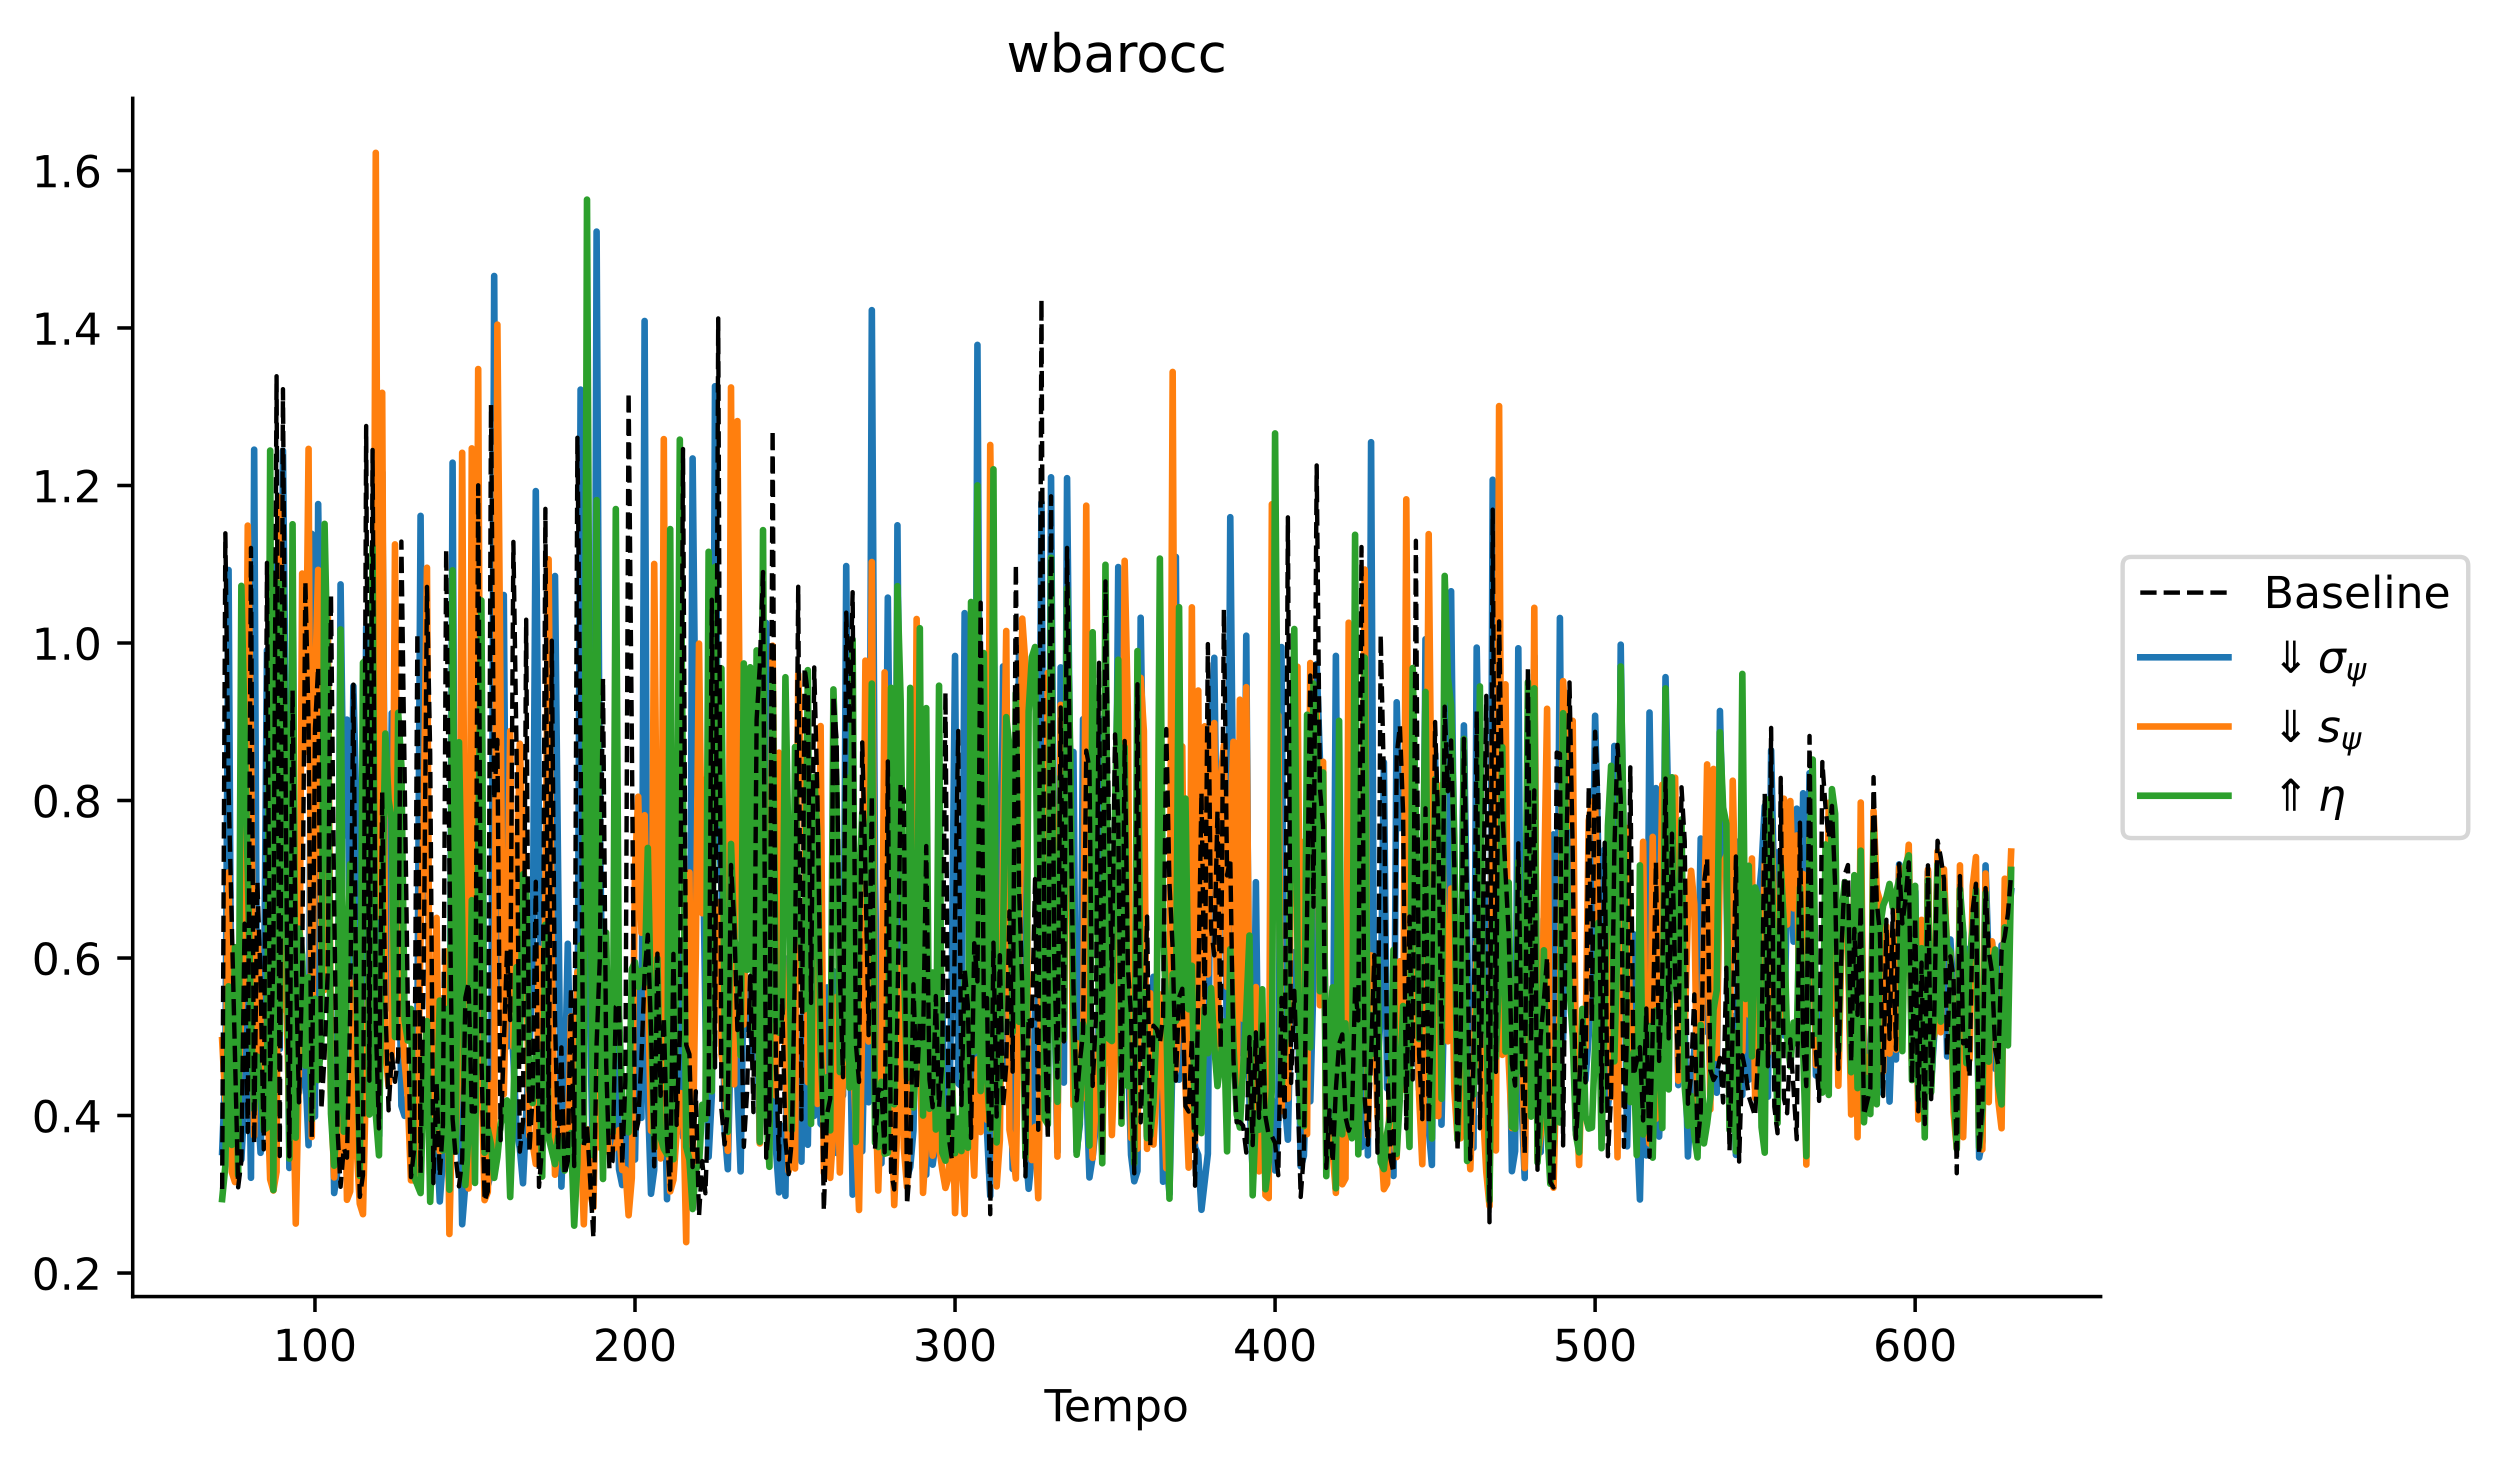 <?xml version="1.0" encoding="utf-8" standalone="no"?>
<!DOCTYPE svg PUBLIC "-//W3C//DTD SVG 1.1//EN"
  "http://www.w3.org/Graphics/SVG/1.1/DTD/svg11.dtd">
<!-- Created with matplotlib (https://matplotlib.org/) -->
<svg height="331.674pt" version="1.1" viewBox="0 0 567.102 331.674" width="567.102pt" xmlns="http://www.w3.org/2000/svg" xmlns:xlink="http://www.w3.org/1999/xlink">
 <defs>
  <style type="text/css">
*{stroke-linecap:butt;stroke-linejoin:round;}
  </style>
 </defs>
 <g id="figure_1">
  <g id="patch_1">
   <path d="M 0 331.674 
L 567.102 331.674 
L 567.102 0 
L 0 0 
z
" style="fill:#ffffff;"/>
  </g>
  <g id="axes_1">
   <g id="patch_2">
    <path d="M 30.103 294.118 
L 476.503 294.118 
L 476.503 22.318 
L 30.103 22.318 
z
" style="fill:#ffffff;"/>
   </g>
   <g id="line2d_1">
    <path clip-path="url(#p5fc4889953)" d="M 50.394 261.314 
L 51.12 242.788 
L 51.846 129.296 
L 52.572 255.321 
L 53.298 235.86 
L 54.024 261.918 
L 54.75 262.976 
L 55.476 249.268 
L 56.202 215.626 
L 56.928 267.167 
L 57.654 102.001 
L 58.38 248.38 
L 59.106 261.505 
L 59.832 234.091 
L 60.558 147.499 
L 61.284 203.5 
L 62.01 223.358 
L 62.736 125.768 
L 63.462 237.976 
L 64.187 102.248 
L 64.913 174.771 
L 65.639 264.942 
L 66.365 136.433 
L 67.091 243.115 
L 67.817 247.985 
L 68.543 239.626 
L 69.269 242.862 
L 69.995 259.773 
L 70.721 121.104 
L 71.447 253.267 
L 72.173 114.348 
L 72.899 170.29 
L 73.625 155.321 
L 74.351 216.366 
L 75.077 227.525 
L 75.803 270.619 
L 76.529 265.765 
L 77.255 132.564 
L 77.981 189.559 
L 78.707 163.241 
L 79.433 220.633 
L 80.159 155.663 
L 80.885 185.055 
L 81.611 254.847 
L 82.337 243.386 
L 83.063 142.322 
L 83.789 195.938 
L 84.515 148.872 
L 85.241 179.511 
L 85.967 257.634 
L 86.693 107.216 
L 87.419 203.779 
L 88.145 228.708 
L 88.871 161.772 
L 89.597 205.628 
L 90.322 199.164 
L 91.048 250.816 
L 91.774 253.12 
L 92.5 248.957 
L 93.952 262.8 
L 94.678 232.237 
L 95.404 117.024 
L 96.13 205.121 
L 96.856 169.289 
L 97.582 252.792 
L 98.308 236.489 
L 99.034 257.21 
L 99.76 272.532 
L 100.486 262.566 
L 101.212 256.884 
L 101.938 268.409 
L 102.664 104.962 
L 103.39 252.911 
L 104.116 236.381 
L 104.842 277.703 
L 105.568 268.49 
L 106.294 199.963 
L 107.02 216.794 
L 107.746 252.274 
L 108.472 195.824 
L 109.198 152.27 
L 109.924 248.377 
L 110.65 268.87 
L 111.376 266.442 
L 112.102 62.608 
L 112.828 218.725 
L 113.554 223.653 
L 114.28 134.98 
L 115.006 237.412 
L 115.731 226.828 
L 116.457 240.012 
L 117.183 256.643 
L 117.909 260.417 
L 118.635 268.411 
L 120.813 222.311 
L 121.539 111.403 
L 122.265 189.513 
L 122.991 255.1 
L 123.717 227.841 
L 124.443 255.651 
L 125.169 250.971 
L 125.895 130.665 
L 127.347 269.164 
L 128.073 248.796 
L 128.799 214.089 
L 129.525 250.74 
L 130.251 239.407 
L 130.977 243.653 
L 131.703 88.381 
L 132.429 197.652 
L 133.155 228.169 
L 133.881 232.498 
L 134.607 270.032 
L 135.333 52.541 
L 136.059 187.92 
L 136.785 234.113 
L 137.511 246.565 
L 138.237 251.874 
L 138.963 259.752 
L 139.689 231.152 
L 140.415 265.213 
L 141.14 268.815 
L 141.866 251.492 
L 142.592 270.047 
L 143.318 251.258 
L 144.044 263.023 
L 144.77 224.413 
L 145.496 253.58 
L 146.222 72.818 
L 146.948 247.953 
L 147.674 270.795 
L 148.4 265.402 
L 149.126 196.271 
L 149.852 235.36 
L 150.578 235.726 
L 151.304 272.031 
L 152.03 220.045 
L 153.482 256.928 
L 154.208 216.249 
L 154.934 257.898 
L 155.66 254.499 
L 156.386 265.297 
L 157.112 104.004 
L 157.838 173.564 
L 158.564 185.385 
L 159.29 180.43 
L 160.016 230.424 
L 160.742 262.413 
L 161.468 248.531 
L 162.194 87.617 
L 162.92 188.605 
L 163.646 199.05 
L 164.372 256.196 
L 165.098 265.224 
L 165.824 231.841 
L 166.55 233.723 
L 167.275 246.423 
L 168.001 265.721 
L 168.727 218.049 
L 169.453 233.381 
L 170.179 230.483 
L 170.905 239.861 
L 171.631 229.861 
L 172.357 258.553 
L 173.083 226.811 
L 173.809 141.309 
L 174.535 202.868 
L 175.261 234.183 
L 175.987 260.204 
L 176.713 270.479 
L 177.439 255.378 
L 178.165 271.267 
L 178.891 217.286 
L 179.617 254.08 
L 180.343 219.127 
L 181.069 253.735 
L 181.795 263.508 
L 182.521 214.658 
L 183.247 259.683 
L 183.973 211.943 
L 184.699 253.13 
L 185.425 233.99 
L 186.151 254.919 
L 186.877 255.613 
L 187.603 223.982 
L 188.329 227.874 
L 189.055 220.285 
L 189.781 261.533 
L 190.507 244.724 
L 191.233 248.461 
L 191.959 128.408 
L 192.684 224.105 
L 193.41 270.991 
L 194.136 267.592 
L 194.862 259.847 
L 195.588 261.145 
L 196.314 225.589 
L 197.04 250.035 
L 197.766 70.361 
L 198.492 198.957 
L 199.218 244.895 
L 199.944 263.883 
L 200.67 220.009 
L 201.396 135.569 
L 202.848 269.527 
L 203.574 119.16 
L 204.3 208.231 
L 205.026 234.03 
L 205.752 267 
L 206.478 264.752 
L 207.204 256.485 
L 208.656 182.318 
L 209.382 265.109 
L 210.108 266.468 
L 210.834 241.773 
L 211.56 264.194 
L 212.286 258.808 
L 213.012 261.054 
L 213.738 227.728 
L 214.464 261.658 
L 215.19 258.613 
L 215.916 221.043 
L 216.642 148.799 
L 217.368 245.774 
L 218.093 246.381 
L 218.819 139.089 
L 219.545 184.902 
L 220.997 255.665 
L 221.723 78.238 
L 222.449 209.322 
L 223.175 161.865 
L 223.901 256.8 
L 224.627 271.255 
L 225.353 136.81 
L 226.079 206.329 
L 226.805 231.266 
L 227.531 151.179 
L 228.257 241.817 
L 228.983 224.208 
L 229.709 265.159 
L 230.435 240.991 
L 231.161 147.049 
L 231.887 188.091 
L 232.613 260.136 
L 233.339 269.658 
L 234.065 262.282 
L 234.791 228.715 
L 235.517 228.181 
L 236.243 114.08 
L 236.969 242.572 
L 237.695 249.877 
L 238.421 108.274 
L 239.147 221.175 
L 239.873 261.24 
L 240.599 151.393 
L 241.325 245.575 
L 242.051 108.47 
L 242.777 180.818 
L 243.503 170.573 
L 244.228 261.174 
L 244.954 255.056 
L 245.68 163.142 
L 246.406 245.671 
L 247.132 267.093 
L 247.858 262.445 
L 248.584 255.167 
L 249.31 229.212 
L 250.036 163.039 
L 250.762 241.235 
L 251.488 214.165 
L 252.214 243.962 
L 252.94 212.557 
L 253.666 128.631 
L 254.392 219.072 
L 255.118 161.133 
L 255.844 238.404 
L 256.57 261.991 
L 257.296 267.958 
L 258.022 265.618 
L 258.748 140.135 
L 259.474 189.852 
L 260.2 257.735 
L 260.926 233.014 
L 261.652 221.574 
L 262.378 243.379 
L 263.104 230.001 
L 263.83 268.06 
L 264.556 262.651 
L 265.282 270.778 
L 266.008 238.386 
L 266.734 126.334 
L 267.46 244.925 
L 268.186 222.445 
L 268.912 224.753 
L 269.637 253.369 
L 270.363 248.647 
L 271.089 260.23 
L 271.815 262.026 
L 272.541 274.422 
L 273.993 261.725 
L 274.719 163.29 
L 275.445 149.216 
L 276.171 205.445 
L 276.897 181.218 
L 277.623 180.611 
L 278.349 240.196 
L 279.075 117.327 
L 279.801 193.067 
L 280.527 251.773 
L 281.253 199.808 
L 281.979 239.044 
L 282.705 144.205 
L 283.431 250.309 
L 284.157 265.615 
L 284.883 200.115 
L 285.609 260.679 
L 286.335 236.569 
L 287.061 258.018 
L 287.787 264.007 
L 288.513 249.451 
L 289.239 265.516 
L 289.965 253.85 
L 290.691 146.779 
L 291.417 249.743 
L 292.143 258.526 
L 292.869 224.07 
L 293.595 215.987 
L 294.321 219.332 
L 295.046 264.552 
L 295.772 262.19 
L 296.498 238.744 
L 297.224 249.811 
L 297.95 222.448 
L 298.676 150.645 
L 299.402 172.092 
L 300.128 183.608 
L 300.854 251.715 
L 301.58 243.402 
L 302.306 254.18 
L 303.032 148.785 
L 303.758 236.913 
L 304.484 256.861 
L 305.936 227.102 
L 306.662 168.446 
L 307.388 254.708 
L 308.114 249.213 
L 308.84 260.204 
L 309.566 192.308 
L 310.292 262.075 
L 311.018 100.316 
L 311.744 240.426 
L 312.47 242.254 
L 313.196 230.174 
L 313.922 172.943 
L 314.648 246.888 
L 315.374 228.85 
L 316.1 266.745 
L 316.826 159.305 
L 317.552 187.832 
L 318.278 180.782 
L 319.004 195.64 
L 319.73 223.023 
L 320.456 163.484 
L 321.181 232.122 
L 321.907 247.207 
L 322.633 246.266 
L 323.359 145.008 
L 324.085 255.992 
L 324.811 264.257 
L 325.537 171.027 
L 326.263 217.429 
L 326.989 255.114 
L 327.715 220.386 
L 328.441 234.863 
L 329.167 134.123 
L 329.893 204.445 
L 330.619 254.537 
L 331.345 232.438 
L 332.071 164.558 
L 333.523 257.138 
L 334.249 260.348 
L 334.975 146.905 
L 335.701 192.302 
L 336.427 227.788 
L 337.153 203.161 
L 337.879 271.189 
L 338.605 108.828 
L 339.331 237.207 
L 340.057 151.157 
L 340.783 182.959 
L 341.509 206.236 
L 342.235 219.168 
L 342.961 265.675 
L 343.687 261.098 
L 344.413 147.061 
L 345.139 249.781 
L 345.865 267.213 
L 346.59 167.733 
L 347.316 248.724 
L 348.042 148.888 
L 348.768 257.901 
L 349.494 261.332 
L 350.22 208.52 
L 350.946 237.391 
L 351.672 258.067 
L 352.398 189.261 
L 353.124 241.159 
L 353.85 140.185 
L 354.576 235.595 
L 355.302 187.956 
L 356.028 183.449 
L 356.754 202.813 
L 357.48 256.409 
L 358.206 237.546 
L 358.932 245.385 
L 359.658 244.985 
L 360.384 234.876 
L 361.11 218.059 
L 361.836 162.366 
L 362.562 193.923 
L 363.288 250.275 
L 364.014 192.655 
L 364.74 250.957 
L 365.466 245.05 
L 366.192 169.212 
L 366.918 244.247 
L 367.644 146.24 
L 369.096 260.033 
L 369.822 227.741 
L 370.548 211.92 
L 371.274 254.424 
L 371.999 272.093 
L 372.725 237.384 
L 373.451 262.095 
L 374.177 161.628 
L 374.903 211.658 
L 375.629 178.777 
L 376.355 257.824 
L 377.081 235.3 
L 377.807 153.609 
L 378.533 188.461 
L 379.259 189.416 
L 379.985 187.945 
L 380.711 246.142 
L 381.437 195.215 
L 382.163 233.193 
L 382.889 262.329 
L 383.615 248.781 
L 384.341 238.111 
L 385.067 230.061 
L 385.793 190.222 
L 386.519 234.06 
L 387.245 218.289 
L 387.971 244.292 
L 388.697 227.679 
L 389.423 247.875 
L 390.149 161.279 
L 390.875 191.04 
L 391.601 198.126 
L 392.327 251.62 
L 393.053 230.476 
L 393.779 261.976 
L 394.505 190.835 
L 395.231 248.382 
L 395.957 198.688 
L 396.683 244.919 
L 397.409 230.258 
L 398.134 246.804 
L 398.86 204.749 
L 399.586 196.704 
L 400.312 182.857 
L 401.038 248.781 
L 401.764 170.218 
L 402.49 204.112 
L 403.216 193.341 
L 403.942 232.807 
L 404.668 234.872 
L 405.394 202.802 
L 406.12 194.457 
L 406.846 213.608 
L 407.572 183.438 
L 408.298 235.034 
L 409.024 179.946 
L 409.75 256.613 
L 410.476 175.377 
L 411.202 202.927 
L 411.928 243.963 
L 412.654 236.372 
L 413.38 229.994 
L 414.106 204.839 
L 414.832 238.666 
L 415.558 188.389 
L 416.284 207.247 
L 417.01 230.073 
L 417.736 212.138 
L 418.462 209.336 
L 419.188 209.008 
L 419.914 244.549 
L 420.64 206.993 
L 421.366 247.793 
L 422.092 202.373 
L 422.818 247.129 
L 423.543 244.463 
L 424.269 236.91 
L 424.995 224.594 
L 425.721 201.14 
L 426.447 247.77 
L 427.173 235.956 
L 427.899 231.299 
L 428.625 249.879 
L 429.351 228.524 
L 430.077 240.333 
L 430.803 196.076 
L 431.529 212.225 
L 432.255 201.893 
L 432.981 201.561 
L 433.707 210.991 
L 434.433 202.197 
L 435.159 238.951 
L 435.885 213.312 
L 436.611 243.053 
L 437.337 197.75 
L 438.063 245.515 
L 438.789 234.352 
L 439.515 199.676 
L 440.241 198.533 
L 440.967 201.715 
L 441.693 239.641 
L 442.419 213.118 
L 443.145 226.045 
L 443.871 229.861 
L 444.597 209.226 
L 445.323 211.587 
L 446.049 241.197 
L 446.775 215.118 
L 447.501 216.311 
L 448.227 206.211 
L 448.952 262.547 
L 449.678 258.773 
L 450.404 196.315 
L 451.13 219.415 
L 451.856 213.84 
L 452.582 242.445 
L 453.308 239.628 
L 454.034 214.404 
L 454.76 217.294 
L 456.212 202.118 
L 456.212 202.118 
" style="fill:none;stroke:#1f77b4;stroke-linecap:square;stroke-width:1.5;"/>
   </g>
   <g id="line2d_2">
    <path clip-path="url(#p5fc4889953)" d="M 50.394 235.949 
L 51.12 249.613 
L 51.846 197.89 
L 52.572 265.844 
L 53.298 268.143 
L 54.75 229.299 
L 55.476 221.218 
L 56.202 119.237 
L 56.928 166.373 
L 57.654 257.67 
L 58.38 211.655 
L 59.106 232.658 
L 59.832 247.383 
L 60.558 245.283 
L 61.284 267.519 
L 62.01 270.048 
L 62.736 265.811 
L 63.462 112.832 
L 64.187 229.005 
L 64.913 224.564 
L 65.639 253.399 
L 66.365 237.701 
L 67.091 277.558 
L 67.817 242.233 
L 68.543 130.111 
L 69.269 170.541 
L 69.995 101.829 
L 70.721 257.912 
L 71.447 156.697 
L 72.173 129.27 
L 72.899 218.325 
L 73.625 224.553 
L 74.351 137.68 
L 75.077 247.053 
L 75.803 267.088 
L 76.529 248.817 
L 77.255 263.756 
L 77.981 228.371 
L 78.707 272.16 
L 79.433 270.255 
L 80.159 222.879 
L 80.885 259.727 
L 81.611 273.051 
L 82.337 275.424 
L 83.063 241.774 
L 83.789 215.245 
L 84.515 235.563 
L 85.241 34.673 
L 85.967 207.84 
L 86.693 89.108 
L 87.419 239.018 
L 88.145 246.263 
L 88.871 239.655 
L 89.597 123.488 
L 90.322 218.952 
L 91.774 240.635 
L 92.5 249.033 
L 93.226 267.742 
L 93.952 267.75 
L 94.678 256.259 
L 95.404 211.442 
L 96.13 184.728 
L 96.856 128.791 
L 97.582 266.306 
L 98.308 243.322 
L 99.034 208.215 
L 99.76 261.216 
L 100.486 254.816 
L 101.212 215.804 
L 101.938 279.915 
L 102.664 247.701 
L 103.39 257.649 
L 104.116 237.914 
L 104.842 102.714 
L 105.568 234.373 
L 106.294 269.584 
L 107.02 101.712 
L 107.746 238.399 
L 108.472 83.718 
L 109.198 242.151 
L 109.924 272.238 
L 110.65 270.409 
L 111.376 245.794 
L 112.102 265.42 
L 112.828 73.64 
L 114.28 248.256 
L 115.006 213.983 
L 115.731 165.851 
L 116.457 237.511 
L 117.183 207.104 
L 117.909 168.708 
L 119.361 215.711 
L 120.087 257.693 
L 120.813 259.286 
L 121.539 264.039 
L 122.265 215.175 
L 122.991 258.873 
L 123.717 203.553 
L 124.443 126.879 
L 125.169 217.552 
L 125.895 266.472 
L 126.621 258.217 
L 127.347 258.473 
L 128.073 252.274 
L 128.799 259.986 
L 129.525 230.563 
L 130.251 266.229 
L 130.977 220.479 
L 131.703 255.895 
L 132.429 277.715 
L 133.155 256.165 
L 133.881 270.817 
L 134.607 273.846 
L 135.333 235.594 
L 136.059 260.318 
L 136.785 257.482 
L 137.511 251.517 
L 138.237 261.561 
L 138.963 260.776 
L 139.689 260.177 
L 140.415 256.366 
L 141.14 265.408 
L 141.866 265.273 
L 142.592 275.67 
L 143.318 267.208 
L 144.044 196.859 
L 144.77 180.73 
L 145.496 211.582 
L 146.222 184.933 
L 147.674 256.495 
L 148.4 127.93 
L 149.126 211.95 
L 149.852 262.796 
L 150.578 99.612 
L 151.304 238.529 
L 152.03 270.257 
L 152.756 267.642 
L 153.482 256.926 
L 154.208 247.935 
L 154.934 248.104 
L 155.66 281.764 
L 156.386 197.909 
L 157.112 265.237 
L 157.838 216.172 
L 158.564 146.004 
L 159.29 207.157 
L 160.016 176.831 
L 160.742 237.11 
L 161.468 232.323 
L 162.194 223.38 
L 162.92 204.714 
L 163.646 239.008 
L 164.372 244.028 
L 165.098 261.067 
L 165.824 87.893 
L 166.55 245.97 
L 167.275 95.526 
L 168.001 191.715 
L 168.727 232.391 
L 169.453 177.404 
L 170.179 161.819 
L 170.905 190.383 
L 171.631 176.944 
L 172.357 259.374 
L 173.083 162.25 
L 173.809 221.453 
L 174.535 241.605 
L 175.261 146.466 
L 175.987 248.531 
L 176.713 170.732 
L 177.439 210.046 
L 178.891 265.67 
L 179.617 234.47 
L 180.343 265.058 
L 181.069 152.946 
L 181.795 177.593 
L 182.521 181.25 
L 183.247 245.482 
L 183.973 211.838 
L 184.699 228.579 
L 185.425 250.419 
L 186.151 164.704 
L 186.877 266.048 
L 187.603 250.063 
L 188.329 267.194 
L 189.055 256.306 
L 189.781 226.139 
L 190.507 265.978 
L 191.233 243.233 
L 191.959 210.871 
L 192.684 200.725 
L 193.41 236.888 
L 194.862 274.47 
L 195.588 231.861 
L 196.314 149.862 
L 197.04 236.256 
L 197.766 127.495 
L 198.492 244.606 
L 199.218 270.065 
L 199.944 244.839 
L 200.67 152.51 
L 201.396 244.792 
L 202.122 247.657 
L 202.848 273.35 
L 203.574 254.827 
L 204.3 218.586 
L 205.026 260.326 
L 205.752 269.258 
L 206.478 214.852 
L 207.204 244.39 
L 207.93 140.421 
L 208.656 236.041 
L 209.382 270.59 
L 210.108 258.579 
L 210.834 250.487 
L 211.56 262.153 
L 212.286 256.553 
L 213.012 259.996 
L 213.738 265.256 
L 214.464 269.464 
L 215.19 267.011 
L 215.916 245.496 
L 216.642 275.179 
L 217.368 256.949 
L 218.093 260.791 
L 218.819 275.369 
L 219.545 240.017 
L 220.997 266.692 
L 221.723 240.297 
L 222.449 256.789 
L 223.175 185.058 
L 223.901 254.041 
L 224.627 100.94 
L 225.353 163.535 
L 226.079 269.126 
L 226.805 258.631 
L 227.531 192.687 
L 228.257 143.134 
L 228.983 256.258 
L 229.709 260.529 
L 230.435 267.322 
L 231.161 221.899 
L 231.887 140.332 
L 232.613 150.807 
L 233.339 258.837 
L 234.065 263.149 
L 234.791 255.626 
L 235.517 271.798 
L 236.243 218.08 
L 236.969 242.068 
L 237.695 152.618 
L 238.421 165.087 
L 239.147 196.313 
L 239.873 262.36 
L 240.599 159.876 
L 241.325 232.381 
L 242.051 152.764 
L 242.777 181.692 
L 243.503 250.746 
L 244.228 236.611 
L 244.954 248.654 
L 245.68 249.132 
L 246.406 114.706 
L 247.132 246.581 
L 247.858 262.653 
L 249.31 234.462 
L 250.036 261.21 
L 250.762 219.671 
L 251.488 220.962 
L 252.214 257.483 
L 252.94 238.666 
L 253.666 196.421 
L 254.392 226.268 
L 255.118 127.223 
L 255.844 161.618 
L 256.57 258.138 
L 257.296 248.391 
L 258.022 260.583 
L 258.748 153.764 
L 259.474 165.822 
L 260.2 260.609 
L 260.926 225.308 
L 261.652 259.628 
L 262.378 246.758 
L 263.104 225.568 
L 264.556 265.002 
L 265.282 233.961 
L 266.008 84.379 
L 266.734 242.816 
L 267.46 230.534 
L 268.186 169.324 
L 268.912 245.958 
L 269.637 264.866 
L 270.363 137.778 
L 271.089 258.932 
L 271.815 156.637 
L 272.541 254.572 
L 273.267 164.757 
L 273.993 221.046 
L 274.719 165.503 
L 275.445 164.022 
L 276.171 243.353 
L 276.897 176.587 
L 277.623 169.05 
L 278.349 223.878 
L 279.075 187.663 
L 279.801 168.269 
L 280.527 250.941 
L 281.253 158.72 
L 281.979 231.121 
L 282.705 155.877 
L 283.431 236.893 
L 284.157 261.691 
L 284.883 223.905 
L 285.609 265.715 
L 286.335 236.396 
L 287.061 271.13 
L 287.787 271.761 
L 288.513 114.394 
L 289.239 197.156 
L 289.965 162.257 
L 290.691 252.048 
L 291.417 234.814 
L 292.143 249.201 
L 292.869 198.675 
L 293.595 164.278 
L 294.321 151.249 
L 295.046 241.87 
L 295.772 190.943 
L 296.498 257.27 
L 297.224 150.406 
L 297.95 188.962 
L 298.676 161.022 
L 299.402 228.03 
L 300.128 172.801 
L 300.854 262.483 
L 301.58 254.918 
L 302.306 261.461 
L 303.032 270.588 
L 303.758 206.55 
L 304.484 268.645 
L 305.21 267.318 
L 305.936 141.257 
L 306.662 245.186 
L 307.388 219.503 
L 308.114 234.63 
L 308.84 229.318 
L 309.566 129.191 
L 310.292 257.649 
L 311.018 216.738 
L 311.744 225.832 
L 312.47 253.077 
L 313.196 257.918 
L 313.922 269.754 
L 314.648 268.493 
L 315.374 245.169 
L 316.1 257.149 
L 316.826 262.469 
L 317.552 218.065 
L 318.278 247.122 
L 319.004 113.272 
L 319.73 219.962 
L 320.456 239.693 
L 321.181 211.516 
L 321.907 248.254 
L 322.633 264.081 
L 323.359 226.66 
L 324.085 121.168 
L 324.811 196.394 
L 325.537 253.027 
L 326.263 253.171 
L 326.989 178.087 
L 327.715 221.26 
L 328.441 236.213 
L 329.167 201.563 
L 329.893 247.024 
L 330.619 258.351 
L 331.345 258.179 
L 332.071 239.308 
L 333.523 265.225 
L 334.249 243.958 
L 334.975 213.695 
L 336.427 252.536 
L 337.153 265.843 
L 337.879 273.567 
L 338.605 168.433 
L 339.331 260.969 
L 340.057 92.122 
L 340.783 239.28 
L 341.509 155.234 
L 342.235 240.695 
L 342.961 255.877 
L 343.687 247.213 
L 344.413 205.634 
L 345.139 228.199 
L 345.865 264.964 
L 346.59 223.505 
L 347.316 245.217 
L 348.042 137.88 
L 348.768 262.878 
L 349.494 257.272 
L 350.22 203.483 
L 350.946 160.782 
L 351.672 266.679 
L 352.398 269.413 
L 353.124 239.49 
L 353.85 229.556 
L 354.576 154.514 
L 355.302 166.268 
L 356.028 187.359 
L 356.754 163.516 
L 357.48 246.408 
L 358.206 264.266 
L 358.932 238.075 
L 359.658 237.6 
L 360.384 186.168 
L 361.11 181.843 
L 361.836 182.78 
L 362.562 209.146 
L 363.288 241.952 
L 364.014 234.126 
L 364.74 198.02 
L 365.466 248.857 
L 366.192 217.639 
L 366.918 262.514 
L 367.644 200.592 
L 368.37 228.658 
L 369.096 187.833 
L 369.822 238.358 
L 370.548 232.135 
L 371.274 229.49 
L 371.999 239.06 
L 372.725 190.955 
L 373.451 252.829 
L 374.177 259.411 
L 374.903 189.842 
L 375.629 253.783 
L 376.355 221.4 
L 377.081 178.016 
L 377.807 199.311 
L 378.533 191.759 
L 379.259 185.449 
L 379.985 176.411 
L 380.711 245.151 
L 381.437 197.878 
L 382.163 234.158 
L 382.889 207.245 
L 383.615 197.541 
L 384.341 205.06 
L 385.067 254.515 
L 385.793 242.251 
L 386.519 213.024 
L 387.245 173.403 
L 387.971 251.664 
L 388.697 174.427 
L 389.423 239.994 
L 390.149 195.427 
L 390.875 195.761 
L 391.601 194.131 
L 392.327 245.298 
L 393.053 177.098 
L 393.779 209.662 
L 394.505 216.174 
L 395.231 238.572 
L 395.957 203.027 
L 396.683 230.138 
L 397.409 194.741 
L 398.134 249.049 
L 398.86 232.145 
L 399.586 227.584 
L 400.312 195.944 
L 401.038 238.816 
L 401.764 186.172 
L 402.49 208.171 
L 403.216 211.395 
L 403.942 230.506 
L 404.668 181.18 
L 405.394 209.743 
L 406.12 181.711 
L 406.846 206.053 
L 407.572 189.521 
L 408.298 235.633 
L 409.024 198.274 
L 409.75 264.165 
L 410.476 190.175 
L 411.202 202.043 
L 411.928 241.634 
L 412.654 239.682 
L 413.38 232.827 
L 414.106 244.065 
L 414.832 182.097 
L 415.558 230.037 
L 416.284 200.023 
L 417.01 246.289 
L 417.736 213.109 
L 418.462 205.653 
L 419.188 213.665 
L 419.914 252.812 
L 420.64 199.829 
L 421.366 257.976 
L 422.092 182.049 
L 422.818 247.503 
L 423.543 239.797 
L 424.269 250.954 
L 424.995 183.977 
L 425.721 201.858 
L 426.447 204.339 
L 427.173 243.109 
L 427.899 210.073 
L 428.625 239.001 
L 429.351 212.001 
L 430.077 238.093 
L 430.803 196.746 
L 431.529 216.286 
L 432.255 201.372 
L 432.981 191.628 
L 433.707 240.455 
L 434.433 209.654 
L 435.159 253.933 
L 435.885 208.661 
L 436.611 249.566 
L 437.337 197.265 
L 438.063 236.584 
L 438.789 234.512 
L 439.515 193.108 
L 440.241 234.152 
L 440.967 197.176 
L 441.693 216.95 
L 442.419 216.218 
L 443.145 252.324 
L 443.871 260.406 
L 444.597 196.297 
L 445.323 257.955 
L 446.049 234.167 
L 446.775 240.335 
L 447.501 200.935 
L 448.227 194.42 
L 448.952 257.795 
L 449.678 260.743 
L 450.404 198.151 
L 451.13 250.011 
L 451.856 213.533 
L 452.582 220.696 
L 453.308 249.722 
L 454.034 255.933 
L 454.76 199.33 
L 455.486 210.861 
L 456.212 193.165 
L 456.212 193.165 
" style="fill:none;stroke:#ff7f0e;stroke-linecap:square;stroke-width:1.5;"/>
   </g>
   <g id="line2d_3">
    <path clip-path="url(#p5fc4889953)" d="M 50.394 272.003 
L 51.12 264.469 
L 51.846 223.738 
L 52.572 259.713 
L 53.298 214.865 
L 54.024 266.546 
L 54.75 132.901 
L 56.202 198.033 
L 56.928 231.4 
L 57.654 251.634 
L 58.38 239.696 
L 59.106 246.599 
L 59.832 256.286 
L 60.558 255.821 
L 61.284 102.207 
L 62.01 269.952 
L 62.736 132.062 
L 63.462 234.699 
L 64.187 131.04 
L 64.913 188.601 
L 65.639 262.824 
L 66.365 118.922 
L 67.091 258.062 
L 67.817 210.655 
L 68.543 216.623 
L 69.269 241.736 
L 69.995 221.65 
L 70.721 254 
L 71.447 226.56 
L 72.173 244.999 
L 72.899 236.044 
L 73.625 118.835 
L 74.351 153.839 
L 75.077 252.58 
L 75.803 264.415 
L 76.529 250.723 
L 77.255 142.78 
L 77.981 256.71 
L 78.707 221.446 
L 79.433 196.006 
L 80.159 207.38 
L 80.885 223.061 
L 81.611 266.738 
L 82.337 150.355 
L 83.063 149.662 
L 83.789 252.821 
L 84.515 124.09 
L 85.241 252.696 
L 85.967 262.078 
L 86.693 205.51 
L 87.419 166.399 
L 88.145 181.483 
L 88.871 186.113 
L 89.597 235.248 
L 90.322 161.68 
L 91.048 173.691 
L 91.774 231.329 
L 92.5 236.04 
L 93.226 228.862 
L 93.952 266.985 
L 95.404 270.631 
L 96.13 242.786 
L 96.856 231.622 
L 97.582 272.626 
L 98.308 254.274 
L 99.034 255.694 
L 99.76 226.969 
L 100.486 260.973 
L 101.212 228.891 
L 101.938 269.879 
L 102.664 129.378 
L 103.39 261.222 
L 104.116 168.368 
L 104.842 208.993 
L 105.568 268.835 
L 106.294 257.071 
L 107.02 204.196 
L 107.746 268.336 
L 108.472 194.041 
L 109.198 136.22 
L 109.924 261.477 
L 110.65 256.082 
L 111.376 259.576 
L 112.102 267.187 
L 112.828 262.465 
L 113.554 255.076 
L 114.28 251.607 
L 115.006 249.624 
L 115.731 271.532 
L 116.457 251.035 
L 117.183 219.389 
L 117.909 239.059 
L 118.635 198.32 
L 119.361 200.196 
L 120.087 247.219 
L 120.813 250.224 
L 121.539 239.656 
L 122.265 238.753 
L 122.991 266.907 
L 123.717 209.79 
L 124.443 258.007 
L 125.895 264.065 
L 126.621 257.827 
L 127.347 262.573 
L 128.073 265.53 
L 128.799 258.593 
L 129.525 257.028 
L 130.251 278.023 
L 130.977 263.677 
L 131.703 214.414 
L 132.429 258.997 
L 133.155 45.287 
L 133.881 192.35 
L 134.607 262.069 
L 135.333 113.455 
L 136.059 228.791 
L 136.785 267.436 
L 137.511 211.578 
L 138.237 256.451 
L 138.963 256.92 
L 139.689 115.475 
L 140.415 230.162 
L 141.14 248.914 
L 141.866 254.935 
L 142.592 256.856 
L 143.318 219.853 
L 144.044 218.274 
L 144.77 223.844 
L 145.496 220.18 
L 146.222 222.966 
L 146.948 192.346 
L 147.674 230.25 
L 148.4 260.363 
L 149.126 217.4 
L 149.852 258.014 
L 150.578 260.578 
L 151.304 261.81 
L 152.03 120.022 
L 152.756 262.956 
L 153.482 218.947 
L 154.208 99.726 
L 155.66 260.166 
L 156.386 263.05 
L 157.112 274.255 
L 157.838 265.162 
L 158.564 264.342 
L 159.29 250.608 
L 160.016 253.852 
L 160.742 125.176 
L 161.468 247.557 
L 162.194 128.585 
L 162.92 186.724 
L 163.646 151.62 
L 164.372 232.154 
L 165.098 256.743 
L 165.824 191.445 
L 166.55 212.842 
L 167.275 217.085 
L 168.001 239.384 
L 168.727 150.503 
L 169.453 220.014 
L 170.179 151.367 
L 170.905 234.741 
L 171.631 147.542 
L 172.357 259.025 
L 173.083 120.258 
L 173.809 251.668 
L 174.535 264.677 
L 175.261 152.728 
L 175.987 230.411 
L 176.713 234.254 
L 177.439 228.615 
L 178.165 153.627 
L 178.891 195.283 
L 179.617 256.313 
L 180.343 169.453 
L 181.069 207.012 
L 181.795 216.069 
L 182.521 228.935 
L 183.247 152.019 
L 183.973 254.942 
L 184.699 176.243 
L 185.425 189.364 
L 186.151 238.202 
L 186.877 254.533 
L 187.603 244.344 
L 188.329 256.424 
L 189.055 156.389 
L 189.781 180.892 
L 190.507 243.184 
L 191.233 239.52 
L 191.959 176.376 
L 192.684 246.735 
L 193.41 145.065 
L 194.136 259.056 
L 194.862 203.301 
L 195.588 184.504 
L 196.314 191.349 
L 197.04 215.024 
L 197.766 155.073 
L 198.492 259.209 
L 199.218 260.194 
L 199.944 245.415 
L 200.67 261.713 
L 201.396 261.48 
L 202.122 156.017 
L 202.848 250.502 
L 203.574 132.957 
L 204.3 158.963 
L 205.026 218.114 
L 205.752 244.59 
L 206.478 156.04 
L 207.204 251.242 
L 207.93 235.318 
L 208.656 142.509 
L 209.382 253.046 
L 210.108 160.633 
L 210.834 251.519 
L 211.56 220.598 
L 212.286 256.22 
L 213.012 155.545 
L 213.738 261.453 
L 214.464 263.29 
L 215.19 252.079 
L 215.916 245.35 
L 216.642 261.592 
L 217.368 253.719 
L 218.093 261.105 
L 218.819 220.848 
L 219.545 260.35 
L 220.271 136.562 
L 220.997 238.522 
L 221.723 110.103 
L 222.449 247.5 
L 223.175 148.148 
L 223.901 244.544 
L 224.627 256.05 
L 225.353 106.46 
L 226.079 259.139 
L 226.805 243.851 
L 227.531 213.226 
L 228.257 162.672 
L 228.983 169.46 
L 229.709 234.108 
L 230.435 157.232 
L 231.161 231.795 
L 231.887 219.558 
L 232.613 262.522 
L 233.339 161.366 
L 234.065 149.07 
L 234.791 146.772 
L 235.517 224.147 
L 236.243 170.649 
L 236.969 253.794 
L 237.695 255.047 
L 238.421 126.514 
L 239.147 228.593 
L 239.873 249.937 
L 240.599 176.213 
L 241.325 235.756 
L 242.051 133.426 
L 242.777 171.148 
L 243.503 231.285 
L 244.228 261.944 
L 244.954 253.576 
L 245.68 232.243 
L 246.406 235.602 
L 247.132 259.859 
L 247.858 143.42 
L 249.31 232.381 
L 250.036 263.872 
L 250.762 128.116 
L 251.488 235.561 
L 252.214 236.147 
L 252.94 182.908 
L 253.666 149.65 
L 254.392 254.89 
L 255.118 169.45 
L 255.844 246.372 
L 256.57 241.676 
L 257.296 263.888 
L 258.022 147.698 
L 258.748 234.18 
L 259.474 225.21 
L 260.2 258.163 
L 260.926 257.596 
L 261.652 249.918 
L 262.378 231.794 
L 263.104 126.711 
L 263.83 210.647 
L 264.556 228.718 
L 265.282 271.903 
L 266.008 220.962 
L 266.734 231.588 
L 267.46 137.74 
L 268.186 229.022 
L 268.912 181.15 
L 269.637 228.941 
L 270.363 219.075 
L 271.089 256.352 
L 271.815 234.27 
L 272.541 257.034 
L 273.267 228.633 
L 273.993 238.906 
L 274.719 224.138 
L 275.445 237.265 
L 276.171 246.366 
L 276.897 240.657 
L 277.623 231.732 
L 278.349 261.173 
L 279.075 215.305 
L 279.801 237.01 
L 280.527 252.8 
L 281.253 255.764 
L 282.705 229.713 
L 283.431 212.219 
L 284.157 271.14 
L 284.883 252.715 
L 285.609 256.261 
L 286.335 224.413 
L 287.061 269.756 
L 287.787 263.689 
L 288.513 246.742 
L 289.239 98.319 
L 289.965 190.259 
L 290.691 247.159 
L 291.417 237.293 
L 292.143 231.413 
L 293.595 142.688 
L 294.321 215.916 
L 295.046 254.718 
L 295.772 255.462 
L 296.498 162.135 
L 297.224 237.61 
L 297.95 155.069 
L 298.676 166.705 
L 299.402 224.86 
L 300.128 175.228 
L 300.854 266.794 
L 301.58 231.108 
L 302.306 223.976 
L 303.032 269.545 
L 303.758 163.512 
L 304.484 257.304 
L 305.21 232.145 
L 305.936 255.365 
L 306.662 258.206 
L 307.388 121.311 
L 308.114 261.844 
L 308.84 231.494 
L 309.566 149.184 
L 310.292 248.541 
L 311.018 230.249 
L 311.744 239.024 
L 312.47 217.502 
L 313.196 263.644 
L 313.922 265.188 
L 314.648 257.178 
L 315.374 252.982 
L 316.1 215.485 
L 316.826 261.759 
L 317.552 248.976 
L 318.278 228.209 
L 319.004 241.778 
L 319.73 260.166 
L 320.456 151.542 
L 321.181 186.091 
L 321.907 235.674 
L 322.633 207.591 
L 323.359 156.965 
L 324.085 230.408 
L 324.811 258.26 
L 325.537 176.763 
L 326.263 185.946 
L 326.989 249.241 
L 327.715 130.643 
L 328.441 153.74 
L 329.167 160.008 
L 329.893 190.043 
L 330.619 258.525 
L 331.345 233.074 
L 332.071 167.607 
L 332.797 263.352 
L 333.523 245.491 
L 334.249 248.292 
L 334.975 228.45 
L 335.701 155.713 
L 336.427 233.717 
L 337.153 226.346 
L 337.879 272.347 
L 338.605 208.807 
L 339.331 239.849 
L 340.057 220.904 
L 340.783 169.458 
L 341.509 238.544 
L 342.235 200.202 
L 342.961 255.562 
L 343.687 256.055 
L 344.413 195.461 
L 345.139 243.109 
L 345.865 230.209 
L 346.59 154.742 
L 347.316 253.297 
L 348.042 156.146 
L 348.768 263.702 
L 349.494 252.008 
L 350.22 215.566 
L 350.946 254.991 
L 351.672 268.528 
L 352.398 258.541 
L 353.124 234.458 
L 353.85 254.631 
L 354.576 161.786 
L 356.028 224.21 
L 356.754 234.995 
L 357.48 257.383 
L 358.206 261.393 
L 358.932 228.874 
L 359.658 253.138 
L 360.384 256.007 
L 361.11 255.765 
L 361.836 236.578 
L 362.562 209.336 
L 363.288 260.46 
L 364.014 229.246 
L 364.74 187.32 
L 365.466 173.725 
L 366.192 240.763 
L 366.918 212.412 
L 367.644 151.18 
L 368.37 191.636 
L 369.096 245.538 
L 369.822 250.005 
L 370.548 238.72 
L 371.274 262.023 
L 371.999 196.302 
L 372.725 257.353 
L 373.451 255.243 
L 374.177 232.764 
L 374.903 262.599 
L 375.629 229.205 
L 376.355 237.613 
L 377.081 255.871 
L 377.807 156.156 
L 378.533 247.121 
L 379.259 176.322 
L 379.985 223.599 
L 380.711 221.397 
L 381.437 185.881 
L 382.163 246.593 
L 382.889 255.364 
L 383.615 248.604 
L 384.341 257.431 
L 385.067 262.538 
L 385.793 232.485 
L 386.519 259.376 
L 387.245 254.866 
L 387.971 248.787 
L 388.697 229.028 
L 389.423 224.65 
L 390.149 166.09 
L 390.875 183.194 
L 391.601 186.829 
L 392.327 256.35 
L 393.053 233.882 
L 393.779 261.18 
L 394.505 241.888 
L 395.231 152.872 
L 395.957 226.601 
L 396.683 196.402 
L 397.409 239.613 
L 398.134 201.318 
L 398.86 203.704 
L 399.586 255.666 
L 400.312 261.464 
L 401.038 181.36 
L 401.764 185.803 
L 402.49 225.632 
L 403.216 254.78 
L 403.942 196.291 
L 404.668 209.975 
L 405.394 235.205 
L 406.12 241.921 
L 406.846 231.971 
L 407.572 236.681 
L 408.298 201.335 
L 409.024 237.95 
L 409.75 262.258 
L 410.476 191.72 
L 411.202 172.303 
L 411.928 234.468 
L 412.654 232.113 
L 413.38 247.848 
L 414.106 191.56 
L 414.832 248.376 
L 415.558 179.011 
L 416.284 184.57 
L 417.01 238.275 
L 417.736 207.206 
L 418.462 200.096 
L 419.188 211.384 
L 419.914 243.226 
L 420.64 198.527 
L 421.366 246.827 
L 422.092 192.968 
L 422.818 254.579 
L 423.543 244.546 
L 424.269 252.709 
L 424.995 188.709 
L 425.721 250.49 
L 426.447 210.587 
L 427.173 205.418 
L 427.899 203.583 
L 428.625 200.521 
L 429.351 205.732 
L 430.803 199.579 
L 431.529 238.441 
L 432.255 196.267 
L 432.981 194.028 
L 433.707 245.005 
L 434.433 200.952 
L 435.159 249.342 
L 435.885 215.095 
L 436.611 258.001 
L 437.337 199.641 
L 438.063 247.707 
L 438.789 228.653 
L 439.515 196.07 
L 440.241 231.747 
L 440.967 202.634 
L 441.693 214.868 
L 442.419 215.85 
L 443.145 246.956 
L 443.871 260.6 
L 444.597 201.702 
L 445.323 211.04 
L 446.049 241.166 
L 446.775 218.598 
L 448.227 201.873 
L 448.952 260.348 
L 449.678 251.656 
L 450.404 202.542 
L 451.13 240.833 
L 451.856 220.487 
L 452.582 215.383 
L 453.308 246.12 
L 454.034 250.52 
L 454.76 210.358 
L 455.486 237.134 
L 456.212 197.33 
L 456.212 197.33 
" style="fill:none;stroke:#2ca02c;stroke-linecap:square;stroke-width:1.5;"/>
   </g>
   <g id="line2d_4">
    <path clip-path="url(#p5fc4889953)" d="M 50.394 269.709 
L 51.12 120.976 
L 51.846 179.054 
L 54.024 269.329 
L 54.75 263.411 
L 55.476 209.528 
L 56.202 256.782 
L 56.928 124.295 
L 57.654 259.493 
L 58.38 200.14 
L 59.106 222.13 
L 59.832 260.715 
L 60.558 127.685 
L 61.284 245.65 
L 62.01 217.549 
L 62.736 85.344 
L 63.462 262.23 
L 64.187 88.279 
L 64.913 194.42 
L 65.639 262.291 
L 66.365 156.595 
L 67.091 217.457 
L 67.817 250.053 
L 68.543 220.846 
L 69.269 131.888 
L 69.995 164.028 
L 70.721 258.157 
L 71.447 165.247 
L 72.173 151.287 
L 72.899 251.703 
L 73.625 239.516 
L 74.351 220.292 
L 75.077 134.864 
L 75.803 205.36 
L 76.529 255.596 
L 77.255 269.212 
L 77.981 260.392 
L 78.707 262.599 
L 79.433 229.974 
L 80.159 155.304 
L 80.885 238.605 
L 81.611 271.493 
L 82.337 266.556 
L 83.063 96.636 
L 83.789 245.136 
L 84.515 102.071 
L 85.241 232.382 
L 85.967 255.956 
L 86.693 179.711 
L 87.419 227.763 
L 88.145 251.866 
L 88.871 239.095 
L 89.597 245.396 
L 90.322 239.704 
L 91.048 122.848 
L 92.5 227.454 
L 93.226 267.004 
L 93.952 260.762 
L 94.678 143.545 
L 95.404 266.136 
L 96.13 218.936 
L 96.856 133.137 
L 97.582 170.955 
L 98.308 268.373 
L 99.034 245.489 
L 99.76 266.817 
L 100.486 255.046 
L 101.212 124.605 
L 101.938 194.786 
L 102.664 253.826 
L 103.39 262.728 
L 104.116 269.118 
L 104.842 263.09 
L 105.568 226.314 
L 106.294 222.929 
L 107.02 252.089 
L 107.746 252.154 
L 108.472 110.091 
L 109.198 239.379 
L 109.924 272.453 
L 110.65 270.278 
L 111.376 91.821 
L 112.102 181.419 
L 112.828 167.851 
L 113.554 258.638 
L 115.006 215.628 
L 115.731 231.382 
L 116.457 122.934 
L 117.183 170.887 
L 117.909 261.238 
L 118.635 254.394 
L 119.361 140.571 
L 120.087 261.434 
L 120.813 248.763 
L 121.539 200.03 
L 122.265 269.224 
L 122.991 259.729 
L 123.717 115.434 
L 124.443 256.69 
L 125.169 145.345 
L 125.895 231.127 
L 126.621 260.907 
L 127.347 237.596 
L 128.073 266.567 
L 128.799 263.4 
L 129.525 223.983 
L 130.251 264.503 
L 130.977 99.304 
L 131.703 171.15 
L 132.429 259.845 
L 133.155 255.048 
L 134.607 280.805 
L 135.333 236.81 
L 136.059 217.703 
L 136.785 153.866 
L 137.511 241.465 
L 138.237 265.11 
L 138.963 263.337 
L 139.689 228.404 
L 140.415 227.575 
L 141.14 264.155 
L 141.866 245.052 
L 142.592 89.005 
L 143.318 166.57 
L 144.044 257.906 
L 144.77 254.556 
L 145.496 240.287 
L 146.222 220.909 
L 146.948 212.052 
L 147.674 233.406 
L 148.4 264.575 
L 149.126 216.324 
L 149.852 248.556 
L 150.578 230.669 
L 151.304 258.729 
L 152.03 269.865 
L 152.756 216.383 
L 153.482 255.162 
L 154.208 234.876 
L 154.934 101.862 
L 155.66 237.048 
L 156.386 239.159 
L 157.112 264.724 
L 157.838 247.546 
L 158.564 275.894 
L 159.29 263.377 
L 160.016 270.68 
L 160.742 249.52 
L 161.468 136.052 
L 162.194 242.128 
L 162.92 72.241 
L 163.646 251.608 
L 164.372 259.611 
L 165.098 251.688 
L 165.824 196.21 
L 166.55 209.355 
L 167.275 233.654 
L 168.001 221.03 
L 168.727 260.151 
L 169.453 247.85 
L 170.179 221.382 
L 170.905 252.262 
L 171.631 163.251 
L 172.357 151.021 
L 173.083 129.759 
L 173.809 262.61 
L 174.535 254.29 
L 175.261 97.532 
L 175.987 240.793 
L 176.713 263.002 
L 177.439 226.323 
L 178.165 258.7 
L 178.891 266.348 
L 179.617 258.705 
L 180.343 218.181 
L 181.069 133.102 
L 181.795 253.931 
L 182.521 151.466 
L 183.247 157.387 
L 183.973 227.494 
L 184.699 151.409 
L 185.425 180.751 
L 186.877 274.622 
L 187.603 252.776 
L 188.329 249.219 
L 189.055 157.722 
L 189.781 168.003 
L 190.507 220.542 
L 191.233 244.34 
L 191.959 138.974 
L 192.684 164.48 
L 193.41 134.337 
L 194.136 236.66 
L 194.862 245.426 
L 195.588 168.415 
L 196.314 198.147 
L 197.04 234.802 
L 197.766 180.42 
L 198.492 260.576 
L 199.218 247.159 
L 199.944 247.33 
L 200.67 261.385 
L 201.396 172.736 
L 202.122 265.77 
L 202.848 269.812 
L 203.574 229.66 
L 204.3 177.607 
L 205.026 179.416 
L 205.752 273.254 
L 206.478 263.76 
L 207.204 223.277 
L 207.93 247.37 
L 208.656 231.501 
L 209.382 236.769 
L 210.108 191.92 
L 210.834 244.847 
L 211.56 251.169 
L 212.286 225.946 
L 213.012 251.077 
L 213.738 240.929 
L 214.464 157.049 
L 215.19 257.987 
L 215.916 262.977 
L 216.642 208.58 
L 217.368 165.82 
L 218.093 250.676 
L 218.819 219.783 
L 219.545 228.051 
L 220.271 258.112 
L 220.997 213.969 
L 221.723 222.622 
L 222.449 136.719 
L 223.175 228.786 
L 223.901 226.404 
L 224.627 275.422 
L 225.353 213.841 
L 226.079 253.277 
L 226.805 216.68 
L 227.531 251.179 
L 228.257 241.507 
L 228.983 206.735 
L 229.709 243.093 
L 230.435 127.963 
L 231.161 201.494 
L 231.887 223.824 
L 232.613 266.866 
L 233.339 230.671 
L 234.065 232.778 
L 234.791 199.4 
L 235.517 256.27 
L 236.243 67.848 
L 236.969 231.765 
L 237.695 258.449 
L 238.421 112.582 
L 239.147 217.527 
L 239.873 244.412 
L 240.599 160.49 
L 241.325 236.239 
L 242.051 124.287 
L 242.777 180.348 
L 243.503 224.122 
L 244.228 249.601 
L 244.954 240.893 
L 245.68 234.243 
L 246.406 170.277 
L 247.132 174.314 
L 247.858 246.325 
L 248.584 230.953 
L 249.31 150.356 
L 250.036 262.583 
L 250.762 131.89 
L 251.488 183.153 
L 252.214 222.776 
L 252.94 166.608 
L 253.666 186.2 
L 254.392 254.457 
L 255.118 168.089 
L 255.844 219.399 
L 256.57 230.344 
L 257.296 266.153 
L 258.022 155.222 
L 258.748 254.586 
L 259.474 235.269 
L 260.2 207.923 
L 260.926 260.087 
L 261.652 232.679 
L 262.378 233.475 
L 263.104 236.592 
L 263.83 230.761 
L 264.556 165.374 
L 265.282 200.399 
L 266.008 215.192 
L 266.734 245.15 
L 267.46 226.254 
L 268.186 224.299 
L 268.912 250.931 
L 269.637 252.146 
L 270.363 235.615 
L 271.089 268.966 
L 272.541 179.718 
L 273.267 229.887 
L 273.993 146.105 
L 274.719 210.7 
L 275.445 216.719 
L 276.171 184.065 
L 276.897 238.024 
L 277.623 138.298 
L 278.349 198.577 
L 279.075 194.685 
L 279.801 240.297 
L 280.527 254.57 
L 281.253 254.536 
L 281.979 255.338 
L 282.705 261.446 
L 283.431 235.242 
L 284.157 259.747 
L 284.883 234.18 
L 285.609 253.559 
L 286.335 231.34 
L 287.061 253.324 
L 287.787 257.464 
L 288.513 257.758 
L 289.239 259.264 
L 289.965 266.58 
L 290.691 226.38 
L 291.417 253.411 
L 292.143 117.364 
L 292.869 245.66 
L 293.595 224.757 
L 294.321 245.626 
L 295.046 271.516 
L 295.772 261.521 
L 297.224 153.235 
L 297.95 205.677 
L 298.676 105.583 
L 299.402 178.639 
L 300.128 187.237 
L 300.854 264.93 
L 301.58 251.873 
L 302.306 263.671 
L 303.032 247.054 
L 303.758 236.89 
L 304.484 234.65 
L 305.21 253.404 
L 305.936 256.483 
L 306.662 254.49 
L 307.388 223.784 
L 308.114 231.469 
L 308.84 124.089 
L 309.566 248.971 
L 310.292 259.661 
L 311.018 239.774 
L 311.744 216.651 
L 312.47 261.466 
L 313.196 143.943 
L 313.922 176.557 
L 314.648 240.11 
L 315.374 262.57 
L 316.1 266.01 
L 316.826 171.426 
L 317.552 164.615 
L 318.278 184.376 
L 319.004 255.978 
L 319.73 207.923 
L 320.456 244.859 
L 321.181 122.677 
L 321.907 239.213 
L 322.633 253.863 
L 323.359 183.364 
L 324.085 254.981 
L 324.811 233.079 
L 325.537 163.781 
L 326.263 187.77 
L 326.989 237.268 
L 327.715 160.315 
L 328.441 179.476 
L 329.167 167.984 
L 329.893 196.427 
L 330.619 261.235 
L 331.345 235.638 
L 332.071 167.593 
L 332.797 204.984 
L 333.523 262.951 
L 334.249 240.929 
L 334.975 161.322 
L 335.701 255.923 
L 337.153 157.854 
L 337.879 277.243 
L 338.605 115.611 
L 339.331 243.142 
L 340.057 140.964 
L 340.783 183.764 
L 342.235 212.033 
L 342.961 241.289 
L 343.687 246.256 
L 344.413 191.305 
L 345.139 237.023 
L 345.865 261.676 
L 346.59 151.505 
L 347.316 236.102 
L 348.042 179.29 
L 348.768 265.342 
L 349.494 234.877 
L 350.22 226.806 
L 350.946 217.149 
L 351.672 268.171 
L 352.398 269.372 
L 353.124 170.715 
L 353.85 170.98 
L 354.576 259.827 
L 355.302 195.006 
L 356.028 154.81 
L 356.754 193.129 
L 357.48 258.324 
L 358.206 246.891 
L 358.932 231.534 
L 359.658 245.515 
L 360.384 178.373 
L 361.11 231.683 
L 361.836 165.994 
L 362.562 180.062 
L 363.288 252.134 
L 364.014 191.167 
L 364.74 262.28 
L 365.466 248.571 
L 366.192 193.141 
L 366.918 168.967 
L 367.644 180.936 
L 368.37 260.154 
L 369.096 233.381 
L 369.822 174.07 
L 370.548 244.036 
L 371.999 237.539 
L 372.725 254.152 
L 373.451 228.774 
L 374.177 262.41 
L 374.903 234.019 
L 375.629 195.555 
L 376.355 240.659 
L 377.081 220.843 
L 377.807 176.614 
L 378.533 235.533 
L 379.259 189.117 
L 379.985 221.361 
L 380.711 243.839 
L 381.437 178.592 
L 382.163 190.802 
L 382.889 250.372 
L 383.615 243.856 
L 384.341 225.574 
L 385.067 259.505 
L 385.793 252.204 
L 386.519 200.587 
L 387.245 194.75 
L 387.971 242.696 
L 388.697 244.989 
L 389.423 243.667 
L 390.149 239.972 
L 390.875 250.084 
L 391.601 219.512 
L 392.327 261.041 
L 393.053 232.693 
L 393.779 194.29 
L 394.505 263.482 
L 395.231 239.387 
L 395.957 243.048 
L 396.683 248.654 
L 398.134 253.229 
L 398.86 238.333 
L 399.586 239.011 
L 400.312 180.02 
L 401.038 241.854 
L 401.764 165.128 
L 402.49 251.067 
L 403.216 257.061 
L 403.942 176.46 
L 404.668 249.258 
L 405.394 252.521 
L 406.12 235.78 
L 407.572 258.427 
L 408.298 186.623 
L 409.024 236.406 
L 409.75 246.371 
L 410.476 166.951 
L 411.202 239.011 
L 411.928 238.628 
L 412.654 249.723 
L 413.38 172.861 
L 414.106 183.183 
L 414.832 190.096 
L 415.558 182.814 
L 416.284 200.776 
L 417.01 242.493 
L 417.736 215.034 
L 418.462 198.37 
L 419.188 196.232 
L 419.914 240.985 
L 420.64 210.72 
L 421.366 230.212 
L 422.092 205.338 
L 422.818 252.976 
L 424.269 246.841 
L 424.995 176.288 
L 425.721 204.455 
L 426.447 211.789 
L 427.173 248.62 
L 427.899 208.631 
L 428.625 235.67 
L 429.351 206.405 
L 430.077 238.04 
L 430.803 195.96 
L 431.529 209.473 
L 432.255 204.006 
L 432.981 195.628 
L 433.707 245.705 
L 434.433 208.137 
L 435.159 252.091 
L 435.885 218.363 
L 436.611 254.971 
L 437.337 196.298 
L 438.063 249.32 
L 438.789 229.607 
L 439.515 190.729 
L 440.241 194.419 
L 440.967 199.401 
L 441.693 239.533 
L 442.419 216.949 
L 443.145 221.955 
L 443.871 266.13 
L 444.597 198.731 
L 445.323 236.665 
L 446.049 236.022 
L 446.775 244.307 
L 447.501 206.276 
L 448.227 200.473 
L 448.952 261.686 
L 449.678 250.548 
L 450.404 201.463 
L 451.13 215.791 
L 451.856 220.495 
L 452.582 238.062 
L 453.308 241.614 
L 454.034 215.623 
L 454.76 212.433 
L 455.486 207.275 
L 456.212 198.126 
L 456.212 198.126 
" style="fill:none;stroke:#000000;stroke-dasharray:3.7,1.6;stroke-dashoffset:0;"/>
   </g>
   <g id="matplotlib.axis_1">
    <g id="xtick_1">
     <g id="line2d_5">
      <defs>
       <path d="M 0 0 
L 0 3.5 
" id="mc3addf2956" style="stroke:#000000;stroke-width:0.8;"/>
      </defs>
      <g>
       <use style="stroke:#000000;stroke-width:0.8;" x="71.447" xlink:href="#mc3addf2956" y="294.118"/>
      </g>
     </g>
     <g id="text_1">
      <!-- 100 -->
      <defs>
       <path d="M 12.406 8.297 
L 28.516 8.297 
L 28.516 63.922 
L 10.984 60.406 
L 10.984 69.391 
L 28.422 72.906 
L 38.281 72.906 
L 38.281 8.297 
L 54.391 8.297 
L 54.391 0 
L 12.406 0 
z
" id="DejaVuSans-49"/>
       <path d="M 31.781 66.406 
Q 24.172 66.406 20.328 58.906 
Q 16.5 51.422 16.5 36.375 
Q 16.5 21.391 20.328 13.891 
Q 24.172 6.391 31.781 6.391 
Q 39.453 6.391 43.281 13.891 
Q 47.125 21.391 47.125 36.375 
Q 47.125 51.422 43.281 58.906 
Q 39.453 66.406 31.781 66.406 
z
M 31.781 74.219 
Q 44.047 74.219 50.516 64.516 
Q 56.984 54.828 56.984 36.375 
Q 56.984 17.969 50.516 8.266 
Q 44.047 -1.422 31.781 -1.422 
Q 19.531 -1.422 13.062 8.266 
Q 6.594 17.969 6.594 36.375 
Q 6.594 54.828 13.062 64.516 
Q 19.531 74.219 31.781 74.219 
z
" id="DejaVuSans-48"/>
      </defs>
      <g transform="translate(61.903 308.717)scale(0.1 -0.1)">
       <use xlink:href="#DejaVuSans-49"/>
       <use x="63.623" xlink:href="#DejaVuSans-48"/>
       <use x="127.246" xlink:href="#DejaVuSans-48"/>
      </g>
     </g>
    </g>
    <g id="xtick_2">
     <g id="line2d_6">
      <g>
       <use style="stroke:#000000;stroke-width:0.8;" x="144.044" xlink:href="#mc3addf2956" y="294.118"/>
      </g>
     </g>
     <g id="text_2">
      <!-- 200 -->
      <defs>
       <path d="M 19.188 8.297 
L 53.609 8.297 
L 53.609 0 
L 7.328 0 
L 7.328 8.297 
Q 12.938 14.109 22.625 23.891 
Q 32.328 33.688 34.812 36.531 
Q 39.547 41.844 41.422 45.531 
Q 43.312 49.219 43.312 52.781 
Q 43.312 58.594 39.234 62.25 
Q 35.156 65.922 28.609 65.922 
Q 23.969 65.922 18.812 64.312 
Q 13.672 62.703 7.812 59.422 
L 7.812 69.391 
Q 13.766 71.781 18.938 73 
Q 24.125 74.219 28.422 74.219 
Q 39.75 74.219 46.484 68.547 
Q 53.219 62.891 53.219 53.422 
Q 53.219 48.922 51.531 44.891 
Q 49.859 40.875 45.406 35.406 
Q 44.188 33.984 37.641 27.219 
Q 31.109 20.453 19.188 8.297 
z
" id="DejaVuSans-50"/>
      </defs>
      <g transform="translate(134.501 308.717)scale(0.1 -0.1)">
       <use xlink:href="#DejaVuSans-50"/>
       <use x="63.623" xlink:href="#DejaVuSans-48"/>
       <use x="127.246" xlink:href="#DejaVuSans-48"/>
      </g>
     </g>
    </g>
    <g id="xtick_3">
     <g id="line2d_7">
      <g>
       <use style="stroke:#000000;stroke-width:0.8;" x="216.642" xlink:href="#mc3addf2956" y="294.118"/>
      </g>
     </g>
     <g id="text_3">
      <!-- 300 -->
      <defs>
       <path d="M 40.578 39.312 
Q 47.656 37.797 51.625 33 
Q 55.609 28.219 55.609 21.188 
Q 55.609 10.406 48.188 4.484 
Q 40.766 -1.422 27.094 -1.422 
Q 22.516 -1.422 17.656 -0.516 
Q 12.797 0.391 7.625 2.203 
L 7.625 11.719 
Q 11.719 9.328 16.594 8.109 
Q 21.484 6.891 26.812 6.891 
Q 36.078 6.891 40.938 10.547 
Q 45.797 14.203 45.797 21.188 
Q 45.797 27.641 41.281 31.266 
Q 36.766 34.906 28.719 34.906 
L 20.219 34.906 
L 20.219 43.016 
L 29.109 43.016 
Q 36.375 43.016 40.234 45.922 
Q 44.094 48.828 44.094 54.297 
Q 44.094 59.906 40.109 62.906 
Q 36.141 65.922 28.719 65.922 
Q 24.656 65.922 20.016 65.031 
Q 15.375 64.156 9.812 62.312 
L 9.812 71.094 
Q 15.438 72.656 20.344 73.438 
Q 25.25 74.219 29.594 74.219 
Q 40.828 74.219 47.359 69.109 
Q 53.906 64.016 53.906 55.328 
Q 53.906 49.266 50.438 45.094 
Q 46.969 40.922 40.578 39.312 
z
" id="DejaVuSans-51"/>
      </defs>
      <g transform="translate(207.098 308.717)scale(0.1 -0.1)">
       <use xlink:href="#DejaVuSans-51"/>
       <use x="63.623" xlink:href="#DejaVuSans-48"/>
       <use x="127.246" xlink:href="#DejaVuSans-48"/>
      </g>
     </g>
    </g>
    <g id="xtick_4">
     <g id="line2d_8">
      <g>
       <use style="stroke:#000000;stroke-width:0.8;" x="289.239" xlink:href="#mc3addf2956" y="294.118"/>
      </g>
     </g>
     <g id="text_4">
      <!-- 400 -->
      <defs>
       <path d="M 37.797 64.312 
L 12.891 25.391 
L 37.797 25.391 
z
M 35.203 72.906 
L 47.609 72.906 
L 47.609 25.391 
L 58.016 25.391 
L 58.016 17.188 
L 47.609 17.188 
L 47.609 0 
L 37.797 0 
L 37.797 17.188 
L 4.891 17.188 
L 4.891 26.703 
z
" id="DejaVuSans-52"/>
      </defs>
      <g transform="translate(279.695 308.717)scale(0.1 -0.1)">
       <use xlink:href="#DejaVuSans-52"/>
       <use x="63.623" xlink:href="#DejaVuSans-48"/>
       <use x="127.246" xlink:href="#DejaVuSans-48"/>
      </g>
     </g>
    </g>
    <g id="xtick_5">
     <g id="line2d_9">
      <g>
       <use style="stroke:#000000;stroke-width:0.8;" x="361.836" xlink:href="#mc3addf2956" y="294.118"/>
      </g>
     </g>
     <g id="text_5">
      <!-- 500 -->
      <defs>
       <path d="M 10.797 72.906 
L 49.516 72.906 
L 49.516 64.594 
L 19.828 64.594 
L 19.828 46.734 
Q 21.969 47.469 24.109 47.828 
Q 26.266 48.188 28.422 48.188 
Q 40.625 48.188 47.75 41.5 
Q 54.891 34.812 54.891 23.391 
Q 54.891 11.625 47.562 5.094 
Q 40.234 -1.422 26.906 -1.422 
Q 22.312 -1.422 17.547 -0.641 
Q 12.797 0.141 7.719 1.703 
L 7.719 11.625 
Q 12.109 9.234 16.797 8.062 
Q 21.484 6.891 26.703 6.891 
Q 35.156 6.891 40.078 11.328 
Q 45.016 15.766 45.016 23.391 
Q 45.016 31 40.078 35.438 
Q 35.156 39.891 26.703 39.891 
Q 22.75 39.891 18.812 39.016 
Q 14.891 38.141 10.797 36.281 
z
" id="DejaVuSans-53"/>
      </defs>
      <g transform="translate(352.292 308.717)scale(0.1 -0.1)">
       <use xlink:href="#DejaVuSans-53"/>
       <use x="63.623" xlink:href="#DejaVuSans-48"/>
       <use x="127.246" xlink:href="#DejaVuSans-48"/>
      </g>
     </g>
    </g>
    <g id="xtick_6">
     <g id="line2d_10">
      <g>
       <use style="stroke:#000000;stroke-width:0.8;" x="434.433" xlink:href="#mc3addf2956" y="294.118"/>
      </g>
     </g>
     <g id="text_6">
      <!-- 600 -->
      <defs>
       <path d="M 33.016 40.375 
Q 26.375 40.375 22.484 35.828 
Q 18.609 31.297 18.609 23.391 
Q 18.609 15.531 22.484 10.953 
Q 26.375 6.391 33.016 6.391 
Q 39.656 6.391 43.531 10.953 
Q 47.406 15.531 47.406 23.391 
Q 47.406 31.297 43.531 35.828 
Q 39.656 40.375 33.016 40.375 
z
M 52.594 71.297 
L 52.594 62.312 
Q 48.875 64.062 45.094 64.984 
Q 41.312 65.922 37.594 65.922 
Q 27.828 65.922 22.672 59.328 
Q 17.531 52.734 16.797 39.406 
Q 19.672 43.656 24.016 45.922 
Q 28.375 48.188 33.594 48.188 
Q 44.578 48.188 50.953 41.516 
Q 57.328 34.859 57.328 23.391 
Q 57.328 12.156 50.688 5.359 
Q 44.047 -1.422 33.016 -1.422 
Q 20.359 -1.422 13.672 8.266 
Q 6.984 17.969 6.984 36.375 
Q 6.984 53.656 15.188 63.938 
Q 23.391 74.219 37.203 74.219 
Q 40.922 74.219 44.703 73.484 
Q 48.484 72.75 52.594 71.297 
z
" id="DejaVuSans-54"/>
      </defs>
      <g transform="translate(424.889 308.717)scale(0.1 -0.1)">
       <use xlink:href="#DejaVuSans-54"/>
       <use x="63.623" xlink:href="#DejaVuSans-48"/>
       <use x="127.246" xlink:href="#DejaVuSans-48"/>
      </g>
     </g>
    </g>
    <g id="text_7">
     <!-- Tempo -->
     <defs>
      <path d="M -0.297 72.906 
L 61.375 72.906 
L 61.375 64.594 
L 35.5 64.594 
L 35.5 0 
L 25.594 0 
L 25.594 64.594 
L -0.297 64.594 
z
" id="DejaVuSans-84"/>
      <path d="M 56.203 29.594 
L 56.203 25.203 
L 14.891 25.203 
Q 15.484 15.922 20.484 11.062 
Q 25.484 6.203 34.422 6.203 
Q 39.594 6.203 44.453 7.469 
Q 49.312 8.734 54.109 11.281 
L 54.109 2.781 
Q 49.266 0.734 44.188 -0.344 
Q 39.109 -1.422 33.891 -1.422 
Q 20.797 -1.422 13.156 6.188 
Q 5.516 13.812 5.516 26.812 
Q 5.516 40.234 12.766 48.109 
Q 20.016 56 32.328 56 
Q 43.359 56 49.781 48.891 
Q 56.203 41.797 56.203 29.594 
z
M 47.219 32.234 
Q 47.125 39.594 43.094 43.984 
Q 39.062 48.391 32.422 48.391 
Q 24.906 48.391 20.391 44.141 
Q 15.875 39.891 15.188 32.172 
z
" id="DejaVuSans-101"/>
      <path d="M 52 44.188 
Q 55.375 50.25 60.062 53.125 
Q 64.75 56 71.094 56 
Q 79.641 56 84.281 50.016 
Q 88.922 44.047 88.922 33.016 
L 88.922 0 
L 79.891 0 
L 79.891 32.719 
Q 79.891 40.578 77.094 44.375 
Q 74.312 48.188 68.609 48.188 
Q 61.625 48.188 57.562 43.547 
Q 53.516 38.922 53.516 30.906 
L 53.516 0 
L 44.484 0 
L 44.484 32.719 
Q 44.484 40.625 41.703 44.406 
Q 38.922 48.188 33.109 48.188 
Q 26.219 48.188 22.156 43.531 
Q 18.109 38.875 18.109 30.906 
L 18.109 0 
L 9.078 0 
L 9.078 54.688 
L 18.109 54.688 
L 18.109 46.188 
Q 21.188 51.219 25.484 53.609 
Q 29.781 56 35.688 56 
Q 41.656 56 45.828 52.969 
Q 50 49.953 52 44.188 
z
" id="DejaVuSans-109"/>
      <path d="M 18.109 8.203 
L 18.109 -20.797 
L 9.078 -20.797 
L 9.078 54.688 
L 18.109 54.688 
L 18.109 46.391 
Q 20.953 51.266 25.266 53.625 
Q 29.594 56 35.594 56 
Q 45.562 56 51.781 48.094 
Q 58.016 40.188 58.016 27.297 
Q 58.016 14.406 51.781 6.484 
Q 45.562 -1.422 35.594 -1.422 
Q 29.594 -1.422 25.266 0.953 
Q 20.953 3.328 18.109 8.203 
z
M 48.688 27.297 
Q 48.688 37.203 44.609 42.844 
Q 40.531 48.484 33.406 48.484 
Q 26.266 48.484 22.188 42.844 
Q 18.109 37.203 18.109 27.297 
Q 18.109 17.391 22.188 11.75 
Q 26.266 6.109 33.406 6.109 
Q 40.531 6.109 44.609 11.75 
Q 48.688 17.391 48.688 27.297 
z
" id="DejaVuSans-112"/>
      <path d="M 30.609 48.391 
Q 23.391 48.391 19.188 42.75 
Q 14.984 37.109 14.984 27.297 
Q 14.984 17.484 19.156 11.844 
Q 23.344 6.203 30.609 6.203 
Q 37.797 6.203 41.984 11.859 
Q 46.188 17.531 46.188 27.297 
Q 46.188 37.016 41.984 42.703 
Q 37.797 48.391 30.609 48.391 
z
M 30.609 56 
Q 42.328 56 49.016 48.375 
Q 55.719 40.766 55.719 27.297 
Q 55.719 13.875 49.016 6.219 
Q 42.328 -1.422 30.609 -1.422 
Q 18.844 -1.422 12.172 6.219 
Q 5.516 13.875 5.516 27.297 
Q 5.516 40.766 12.172 48.375 
Q 18.844 56 30.609 56 
z
" id="DejaVuSans-111"/>
     </defs>
     <g transform="translate(236.919 322.395)scale(0.1 -0.1)">
      <use xlink:href="#DejaVuSans-84"/>
      <use x="44.084" xlink:href="#DejaVuSans-101"/>
      <use x="105.607" xlink:href="#DejaVuSans-109"/>
      <use x="203.02" xlink:href="#DejaVuSans-112"/>
      <use x="266.496" xlink:href="#DejaVuSans-111"/>
     </g>
    </g>
   </g>
   <g id="matplotlib.axis_2">
    <g id="ytick_1">
     <g id="line2d_11">
      <defs>
       <path d="M 0 0 
L -3.5 0 
" id="m80aefbc4e1" style="stroke:#000000;stroke-width:0.8;"/>
      </defs>
      <g>
       <use style="stroke:#000000;stroke-width:0.8;" x="30.103" xlink:href="#m80aefbc4e1" y="288.772"/>
      </g>
     </g>
     <g id="text_8">
      <!-- 0.2 -->
      <defs>
       <path d="M 10.688 12.406 
L 21 12.406 
L 21 0 
L 10.688 0 
z
" id="DejaVuSans-46"/>
      </defs>
      <g transform="translate(7.2 292.571)scale(0.1 -0.1)">
       <use xlink:href="#DejaVuSans-48"/>
       <use x="63.623" xlink:href="#DejaVuSans-46"/>
       <use x="95.41" xlink:href="#DejaVuSans-50"/>
      </g>
     </g>
    </g>
    <g id="ytick_2">
     <g id="line2d_12">
      <g>
       <use style="stroke:#000000;stroke-width:0.8;" x="30.103" xlink:href="#m80aefbc4e1" y="253.043"/>
      </g>
     </g>
     <g id="text_9">
      <!-- 0.4 -->
      <g transform="translate(7.2 256.842)scale(0.1 -0.1)">
       <use xlink:href="#DejaVuSans-48"/>
       <use x="63.623" xlink:href="#DejaVuSans-46"/>
       <use x="95.41" xlink:href="#DejaVuSans-52"/>
      </g>
     </g>
    </g>
    <g id="ytick_3">
     <g id="line2d_13">
      <g>
       <use style="stroke:#000000;stroke-width:0.8;" x="30.103" xlink:href="#m80aefbc4e1" y="217.315"/>
      </g>
     </g>
     <g id="text_10">
      <!-- 0.6 -->
      <g transform="translate(7.2 221.114)scale(0.1 -0.1)">
       <use xlink:href="#DejaVuSans-48"/>
       <use x="63.623" xlink:href="#DejaVuSans-46"/>
       <use x="95.41" xlink:href="#DejaVuSans-54"/>
      </g>
     </g>
    </g>
    <g id="ytick_4">
     <g id="line2d_14">
      <g>
       <use style="stroke:#000000;stroke-width:0.8;" x="30.103" xlink:href="#m80aefbc4e1" y="181.586"/>
      </g>
     </g>
     <g id="text_11">
      <!-- 0.8 -->
      <defs>
       <path d="M 31.781 34.625 
Q 24.75 34.625 20.719 30.859 
Q 16.703 27.094 16.703 20.516 
Q 16.703 13.922 20.719 10.156 
Q 24.75 6.391 31.781 6.391 
Q 38.812 6.391 42.859 10.172 
Q 46.922 13.969 46.922 20.516 
Q 46.922 27.094 42.891 30.859 
Q 38.875 34.625 31.781 34.625 
z
M 21.922 38.812 
Q 15.578 40.375 12.031 44.719 
Q 8.5 49.078 8.5 55.328 
Q 8.5 64.062 14.719 69.141 
Q 20.953 74.219 31.781 74.219 
Q 42.672 74.219 48.875 69.141 
Q 55.078 64.062 55.078 55.328 
Q 55.078 49.078 51.531 44.719 
Q 48 40.375 41.703 38.812 
Q 48.828 37.156 52.797 32.312 
Q 56.781 27.484 56.781 20.516 
Q 56.781 9.906 50.312 4.234 
Q 43.844 -1.422 31.781 -1.422 
Q 19.734 -1.422 13.25 4.234 
Q 6.781 9.906 6.781 20.516 
Q 6.781 27.484 10.781 32.312 
Q 14.797 37.156 21.922 38.812 
z
M 18.312 54.391 
Q 18.312 48.734 21.844 45.562 
Q 25.391 42.391 31.781 42.391 
Q 38.141 42.391 41.719 45.562 
Q 45.312 48.734 45.312 54.391 
Q 45.312 60.062 41.719 63.234 
Q 38.141 66.406 31.781 66.406 
Q 25.391 66.406 21.844 63.234 
Q 18.312 60.062 18.312 54.391 
z
" id="DejaVuSans-56"/>
      </defs>
      <g transform="translate(7.2 185.385)scale(0.1 -0.1)">
       <use xlink:href="#DejaVuSans-48"/>
       <use x="63.623" xlink:href="#DejaVuSans-46"/>
       <use x="95.41" xlink:href="#DejaVuSans-56"/>
      </g>
     </g>
    </g>
    <g id="ytick_5">
     <g id="line2d_15">
      <g>
       <use style="stroke:#000000;stroke-width:0.8;" x="30.103" xlink:href="#m80aefbc4e1" y="145.858"/>
      </g>
     </g>
     <g id="text_12">
      <!-- 1.0 -->
      <g transform="translate(7.2 149.657)scale(0.1 -0.1)">
       <use xlink:href="#DejaVuSans-49"/>
       <use x="63.623" xlink:href="#DejaVuSans-46"/>
       <use x="95.41" xlink:href="#DejaVuSans-48"/>
      </g>
     </g>
    </g>
    <g id="ytick_6">
     <g id="line2d_16">
      <g>
       <use style="stroke:#000000;stroke-width:0.8;" x="30.103" xlink:href="#m80aefbc4e1" y="110.129"/>
      </g>
     </g>
     <g id="text_13">
      <!-- 1.2 -->
      <g transform="translate(7.2 113.929)scale(0.1 -0.1)">
       <use xlink:href="#DejaVuSans-49"/>
       <use x="63.623" xlink:href="#DejaVuSans-46"/>
       <use x="95.41" xlink:href="#DejaVuSans-50"/>
      </g>
     </g>
    </g>
    <g id="ytick_7">
     <g id="line2d_17">
      <g>
       <use style="stroke:#000000;stroke-width:0.8;" x="30.103" xlink:href="#m80aefbc4e1" y="74.401"/>
      </g>
     </g>
     <g id="text_14">
      <!-- 1.4 -->
      <g transform="translate(7.2 78.2)scale(0.1 -0.1)">
       <use xlink:href="#DejaVuSans-49"/>
       <use x="63.623" xlink:href="#DejaVuSans-46"/>
       <use x="95.41" xlink:href="#DejaVuSans-52"/>
      </g>
     </g>
    </g>
    <g id="ytick_8">
     <g id="line2d_18">
      <g>
       <use style="stroke:#000000;stroke-width:0.8;" x="30.103" xlink:href="#m80aefbc4e1" y="38.673"/>
      </g>
     </g>
     <g id="text_15">
      <!-- 1.6 -->
      <g transform="translate(7.2 42.472)scale(0.1 -0.1)">
       <use xlink:href="#DejaVuSans-49"/>
       <use x="63.623" xlink:href="#DejaVuSans-46"/>
       <use x="95.41" xlink:href="#DejaVuSans-54"/>
      </g>
     </g>
    </g>
   </g>
   <g id="patch_3">
    <path d="M 30.103 294.118 
L 30.103 22.318 
" style="fill:none;stroke:#000000;stroke-linecap:square;stroke-linejoin:miter;stroke-width:0.8;"/>
   </g>
   <g id="patch_4">
    <path d="M 30.103 294.118 
L 476.503 294.118 
" style="fill:none;stroke:#000000;stroke-linecap:square;stroke-linejoin:miter;stroke-width:0.8;"/>
   </g>
   <g id="text_16">
    <!-- wbarocc -->
    <defs>
     <path d="M 4.203 54.688 
L 13.188 54.688 
L 24.422 12.016 
L 35.594 54.688 
L 46.188 54.688 
L 57.422 12.016 
L 68.609 54.688 
L 77.594 54.688 
L 63.281 0 
L 52.688 0 
L 40.922 44.828 
L 29.109 0 
L 18.5 0 
z
" id="DejaVuSans-119"/>
     <path d="M 48.688 27.297 
Q 48.688 37.203 44.609 42.844 
Q 40.531 48.484 33.406 48.484 
Q 26.266 48.484 22.188 42.844 
Q 18.109 37.203 18.109 27.297 
Q 18.109 17.391 22.188 11.75 
Q 26.266 6.109 33.406 6.109 
Q 40.531 6.109 44.609 11.75 
Q 48.688 17.391 48.688 27.297 
z
M 18.109 46.391 
Q 20.953 51.266 25.266 53.625 
Q 29.594 56 35.594 56 
Q 45.562 56 51.781 48.094 
Q 58.016 40.188 58.016 27.297 
Q 58.016 14.406 51.781 6.484 
Q 45.562 -1.422 35.594 -1.422 
Q 29.594 -1.422 25.266 0.953 
Q 20.953 3.328 18.109 8.203 
L 18.109 0 
L 9.078 0 
L 9.078 75.984 
L 18.109 75.984 
z
" id="DejaVuSans-98"/>
     <path d="M 34.281 27.484 
Q 23.391 27.484 19.188 25 
Q 14.984 22.516 14.984 16.5 
Q 14.984 11.719 18.141 8.906 
Q 21.297 6.109 26.703 6.109 
Q 34.188 6.109 38.703 11.406 
Q 43.219 16.703 43.219 25.484 
L 43.219 27.484 
z
M 52.203 31.203 
L 52.203 0 
L 43.219 0 
L 43.219 8.297 
Q 40.141 3.328 35.547 0.953 
Q 30.953 -1.422 24.312 -1.422 
Q 15.922 -1.422 10.953 3.297 
Q 6 8.016 6 15.922 
Q 6 25.141 12.172 29.828 
Q 18.359 34.516 30.609 34.516 
L 43.219 34.516 
L 43.219 35.406 
Q 43.219 41.609 39.141 45 
Q 35.062 48.391 27.688 48.391 
Q 23 48.391 18.547 47.266 
Q 14.109 46.141 10.016 43.891 
L 10.016 52.203 
Q 14.938 54.109 19.578 55.047 
Q 24.219 56 28.609 56 
Q 40.484 56 46.344 49.844 
Q 52.203 43.703 52.203 31.203 
z
" id="DejaVuSans-97"/>
     <path d="M 41.109 46.297 
Q 39.594 47.172 37.812 47.578 
Q 36.031 48 33.891 48 
Q 26.266 48 22.188 43.047 
Q 18.109 38.094 18.109 28.812 
L 18.109 0 
L 9.078 0 
L 9.078 54.688 
L 18.109 54.688 
L 18.109 46.188 
Q 20.953 51.172 25.484 53.578 
Q 30.031 56 36.531 56 
Q 37.453 56 38.578 55.875 
Q 39.703 55.766 41.062 55.516 
z
" id="DejaVuSans-114"/>
     <path d="M 48.781 52.594 
L 48.781 44.188 
Q 44.969 46.297 41.141 47.344 
Q 37.312 48.391 33.406 48.391 
Q 24.656 48.391 19.812 42.844 
Q 14.984 37.312 14.984 27.297 
Q 14.984 17.281 19.812 11.734 
Q 24.656 6.203 33.406 6.203 
Q 37.312 6.203 41.141 7.25 
Q 44.969 8.297 48.781 10.406 
L 48.781 2.094 
Q 45.016 0.344 40.984 -0.531 
Q 36.969 -1.422 32.422 -1.422 
Q 20.062 -1.422 12.781 6.344 
Q 5.516 14.109 5.516 27.297 
Q 5.516 40.672 12.859 48.328 
Q 20.219 56 33.016 56 
Q 37.156 56 41.109 55.141 
Q 45.062 54.297 48.781 52.594 
z
" id="DejaVuSans-99"/>
    </defs>
    <g transform="translate(228.309 16.318)scale(0.12 -0.12)">
     <use xlink:href="#DejaVuSans-119"/>
     <use x="81.787" xlink:href="#DejaVuSans-98"/>
     <use x="145.264" xlink:href="#DejaVuSans-97"/>
     <use x="206.543" xlink:href="#DejaVuSans-114"/>
     <use x="245.406" xlink:href="#DejaVuSans-111"/>
     <use x="306.588" xlink:href="#DejaVuSans-99"/>
     <use x="361.568" xlink:href="#DejaVuSans-99"/>
    </g>
   </g>
   <g id="legend_1">
    <g id="patch_5">
     <path d="M 483.503 190.105 
L 557.902 190.105 
Q 559.902 190.105 559.902 188.105 
L 559.902 128.331 
Q 559.902 126.331 557.902 126.331 
L 483.503 126.331 
Q 481.503 126.331 481.503 128.331 
L 481.503 188.105 
Q 481.503 190.105 483.503 190.105 
z
" style="fill:#ffffff;opacity:0.8;stroke:#cccccc;stroke-linejoin:miter;"/>
    </g>
    <g id="line2d_19">
     <path d="M 485.503 134.43 
L 505.503 134.43 
" style="fill:none;stroke:#000000;stroke-dasharray:3.7,1.6;stroke-dashoffset:0;"/>
    </g>
    <g id="line2d_20"/>
    <g id="text_17">
     <!-- Baseline -->
     <defs>
      <path d="M 19.672 34.812 
L 19.672 8.109 
L 35.5 8.109 
Q 43.453 8.109 47.281 11.406 
Q 51.125 14.703 51.125 21.484 
Q 51.125 28.328 47.281 31.562 
Q 43.453 34.812 35.5 34.812 
z
M 19.672 64.797 
L 19.672 42.828 
L 34.281 42.828 
Q 41.5 42.828 45.031 45.531 
Q 48.578 48.25 48.578 53.812 
Q 48.578 59.328 45.031 62.062 
Q 41.5 64.797 34.281 64.797 
z
M 9.812 72.906 
L 35.016 72.906 
Q 46.297 72.906 52.391 68.219 
Q 58.5 63.531 58.5 54.891 
Q 58.5 48.188 55.375 44.234 
Q 52.25 40.281 46.188 39.312 
Q 53.469 37.75 57.5 32.781 
Q 61.531 27.828 61.531 20.406 
Q 61.531 10.641 54.891 5.312 
Q 48.25 0 35.984 0 
L 9.812 0 
z
" id="DejaVuSans-66"/>
      <path d="M 44.281 53.078 
L 44.281 44.578 
Q 40.484 46.531 36.375 47.5 
Q 32.281 48.484 27.875 48.484 
Q 21.188 48.484 17.844 46.438 
Q 14.5 44.391 14.5 40.281 
Q 14.5 37.156 16.891 35.375 
Q 19.281 33.594 26.516 31.984 
L 29.594 31.297 
Q 39.156 29.25 43.188 25.516 
Q 47.219 21.781 47.219 15.094 
Q 47.219 7.469 41.188 3.016 
Q 35.156 -1.422 24.609 -1.422 
Q 20.219 -1.422 15.453 -0.562 
Q 10.688 0.297 5.422 2 
L 5.422 11.281 
Q 10.406 8.688 15.234 7.391 
Q 20.062 6.109 24.812 6.109 
Q 31.156 6.109 34.562 8.281 
Q 37.984 10.453 37.984 14.406 
Q 37.984 18.062 35.516 20.016 
Q 33.062 21.969 24.703 23.781 
L 21.578 24.516 
Q 13.234 26.266 9.516 29.906 
Q 5.812 33.547 5.812 39.891 
Q 5.812 47.609 11.281 51.797 
Q 16.75 56 26.812 56 
Q 31.781 56 36.172 55.266 
Q 40.578 54.547 44.281 53.078 
z
" id="DejaVuSans-115"/>
      <path d="M 9.422 75.984 
L 18.406 75.984 
L 18.406 0 
L 9.422 0 
z
" id="DejaVuSans-108"/>
      <path d="M 9.422 54.688 
L 18.406 54.688 
L 18.406 0 
L 9.422 0 
z
M 9.422 75.984 
L 18.406 75.984 
L 18.406 64.594 
L 9.422 64.594 
z
" id="DejaVuSans-105"/>
      <path d="M 54.891 33.016 
L 54.891 0 
L 45.906 0 
L 45.906 32.719 
Q 45.906 40.484 42.875 44.328 
Q 39.844 48.188 33.797 48.188 
Q 26.516 48.188 22.312 43.547 
Q 18.109 38.922 18.109 30.906 
L 18.109 0 
L 9.078 0 
L 9.078 54.688 
L 18.109 54.688 
L 18.109 46.188 
Q 21.344 51.125 25.703 53.562 
Q 30.078 56 35.797 56 
Q 45.219 56 50.047 50.172 
Q 54.891 44.344 54.891 33.016 
z
" id="DejaVuSans-110"/>
     </defs>
     <g transform="translate(513.503 137.93)scale(0.1 -0.1)">
      <use xlink:href="#DejaVuSans-66"/>
      <use x="68.604" xlink:href="#DejaVuSans-97"/>
      <use x="129.883" xlink:href="#DejaVuSans-115"/>
      <use x="181.982" xlink:href="#DejaVuSans-101"/>
      <use x="243.506" xlink:href="#DejaVuSans-108"/>
      <use x="271.289" xlink:href="#DejaVuSans-105"/>
      <use x="299.072" xlink:href="#DejaVuSans-110"/>
      <use x="362.451" xlink:href="#DejaVuSans-101"/>
     </g>
    </g>
    <g id="line2d_21">
     <path d="M 485.503 149.108 
L 505.503 149.108 
" style="fill:none;stroke:#1f77b4;stroke-linecap:square;stroke-width:1.5;"/>
    </g>
    <g id="line2d_22"/>
    <g id="text_18">
     <!-- $\Downarrow \sigma_\psi$ -->
     <defs>
      <path d="M 36.766 14.312 
L 41.938 9.234 
L 47.016 14.312 
L 47.016 72.906 
L 52.875 72.906 
L 52.875 20.172 
L 57.469 24.75 
L 63.328 18.891 
L 44.094 -0.344 
L 39.703 -0.344 
L 20.562 18.891 
L 26.422 24.75 
L 30.906 20.172 
L 30.906 72.906 
L 36.766 72.906 
z
" id="DejaVuSans-8659"/>
      <path d="M 34.672 47.562 
Q 27.25 47.562 22.219 42.188 
Q 16.891 36.578 15.141 27.297 
Q 13.188 17.484 16.312 11.812 
Q 19.391 6.203 26.656 6.203 
Q 33.844 6.203 39.109 11.859 
Q 44.438 17.531 46.344 27.297 
Q 48.047 36.234 45.016 42.188 
Q 42.188 47.562 34.672 47.562 
z
M 36.078 54.734 
L 65.922 54.688 
L 64.156 45.703 
L 54.109 45.703 
Q 57.906 38.094 55.859 27.297 
Q 53.219 13.875 45.062 6.25 
Q 36.859 -1.422 25.141 -1.422 
Q 13.375 -1.422 8.203 6.25 
Q 3.031 13.875 5.672 27.297 
Q 8.25 40.766 16.406 48.391 
Q 23.188 54.734 36.078 54.734 
z
" id="DejaVuSans-Oblique-963"/>
      <path d="M 24.859 -1.219 
Q 13.922 0.594 9.625 5.328 
Q 4.344 11.141 6.641 23 
L 12.797 54.688 
L 21.875 54.688 
L 15.766 23.344 
Q 14.062 14.406 17.484 10.688 
Q 20.516 7.469 26.422 6.781 
L 35.688 54.688 
L 44.625 54.688 
L 35.359 6.844 
Q 41.891 7.516 45.75 10.75 
Q 50.734 14.844 52.391 23.391 
L 58.453 54.688 
L 67.531 54.688 
L 61.375 23.047 
Q 58.984 10.75 51.562 5.375 
Q 44.875 0.531 33.797 -1.172 
L 29.984 -20.797 
L 21.047 -20.797 
z
" id="DejaVuSans-Oblique-968"/>
     </defs>
     <g transform="translate(513.503 152.608)scale(0.1 -0.1)">
      <use transform="translate(19.482 0.094)" xlink:href="#DejaVuSans-8659"/>
      <use transform="translate(122.754 0.094)" xlink:href="#DejaVuSans-Oblique-963"/>
      <use transform="translate(186.133 -16.312)scale(0.7)" xlink:href="#DejaVuSans-Oblique-968"/>
     </g>
    </g>
    <g id="line2d_23">
     <path d="M 485.503 164.806 
L 505.503 164.806 
" style="fill:none;stroke:#ff7f0e;stroke-linecap:square;stroke-width:1.5;"/>
    </g>
    <g id="line2d_24"/>
    <g id="text_19">
     <!-- $\Downarrow s_\psi$ -->
     <defs>
      <path d="M 50 53.078 
L 48.297 44.578 
Q 44.734 46.531 40.766 47.5 
Q 36.812 48.484 32.625 48.484 
Q 25.531 48.484 21.453 46.062 
Q 17.391 43.656 17.391 39.5 
Q 17.391 34.672 26.859 32.078 
Q 27.594 31.891 27.938 31.781 
L 30.812 30.906 
Q 39.797 28.422 42.797 25.688 
Q 45.797 22.953 45.797 18.219 
Q 45.797 9.516 38.891 4.047 
Q 31.984 -1.422 20.797 -1.422 
Q 16.453 -1.422 11.672 -0.578 
Q 6.891 0.25 1.125 2 
L 2.875 11.281 
Q 7.812 8.734 12.594 7.422 
Q 17.391 6.109 21.781 6.109 
Q 28.375 6.109 32.5 8.938 
Q 36.625 11.766 36.625 16.109 
Q 36.625 20.797 25.781 23.688 
L 24.859 23.922 
L 21.781 24.703 
Q 14.938 26.516 11.766 29.469 
Q 8.594 32.422 8.594 37.016 
Q 8.594 45.75 15.156 50.875 
Q 21.734 56 33.016 56 
Q 37.453 56 41.672 55.266 
Q 45.906 54.547 50 53.078 
z
" id="DejaVuSans-Oblique-115"/>
     </defs>
     <g transform="translate(513.503 168.306)scale(0.1 -0.1)">
      <use transform="translate(19.482 0.094)" xlink:href="#DejaVuSans-8659"/>
      <use transform="translate(122.754 0.094)" xlink:href="#DejaVuSans-Oblique-115"/>
      <use transform="translate(174.854 -16.312)scale(0.7)" xlink:href="#DejaVuSans-Oblique-968"/>
     </g>
    </g>
    <g id="line2d_25">
     <path d="M 485.503 180.505 
L 505.503 180.505 
" style="fill:none;stroke:#2ca02c;stroke-linecap:square;stroke-width:1.5;"/>
    </g>
    <g id="line2d_26"/>
    <g id="text_20">
     <!-- $\Uparrow \eta$ -->
     <defs>
      <path d="M 36.766 58.594 
L 36.766 0 
L 30.906 0 
L 30.906 52.734 
L 26.422 48.141 
L 20.562 54 
L 39.703 73.25 
L 44.094 73.25 
L 63.328 54 
L 57.469 48.141 
L 52.875 52.734 
L 52.875 0 
L 47.016 0 
L 47.016 58.594 
L 41.938 63.672 
z
" id="DejaVuSans-8657"/>
      <path d="M 57.859 33.016 
L 47.406 -20.797 
L 38.422 -20.797 
L 48.828 32.719 
Q 50.344 40.484 48.047 44.344 
Q 45.797 48.188 39.75 48.188 
Q 32.469 48.188 27.344 43.562 
Q 22.266 38.922 20.703 30.906 
L 14.703 0 
L 5.672 0 
L 16.312 54.688 
L 25.344 54.688 
L 23.688 46.188 
Q 27.828 51.125 32.719 53.562 
Q 37.547 56 43.266 56 
Q 52.688 56 56.391 50.203 
Q 60.062 44.344 57.859 33.016 
z
" id="DejaVuSans-Oblique-951"/>
     </defs>
     <g transform="translate(513.503 184.005)scale(0.1 -0.1)">
      <use transform="translate(19.482 0.75)" xlink:href="#DejaVuSans-8657"/>
      <use transform="translate(122.754 0.75)" xlink:href="#DejaVuSans-Oblique-951"/>
     </g>
    </g>
   </g>
  </g>
 </g>
 <defs>
  <clipPath id="p5fc4889953">
   <rect height="271.8" width="446.4" x="30.103" y="22.318"/>
  </clipPath>
 </defs>
</svg>
